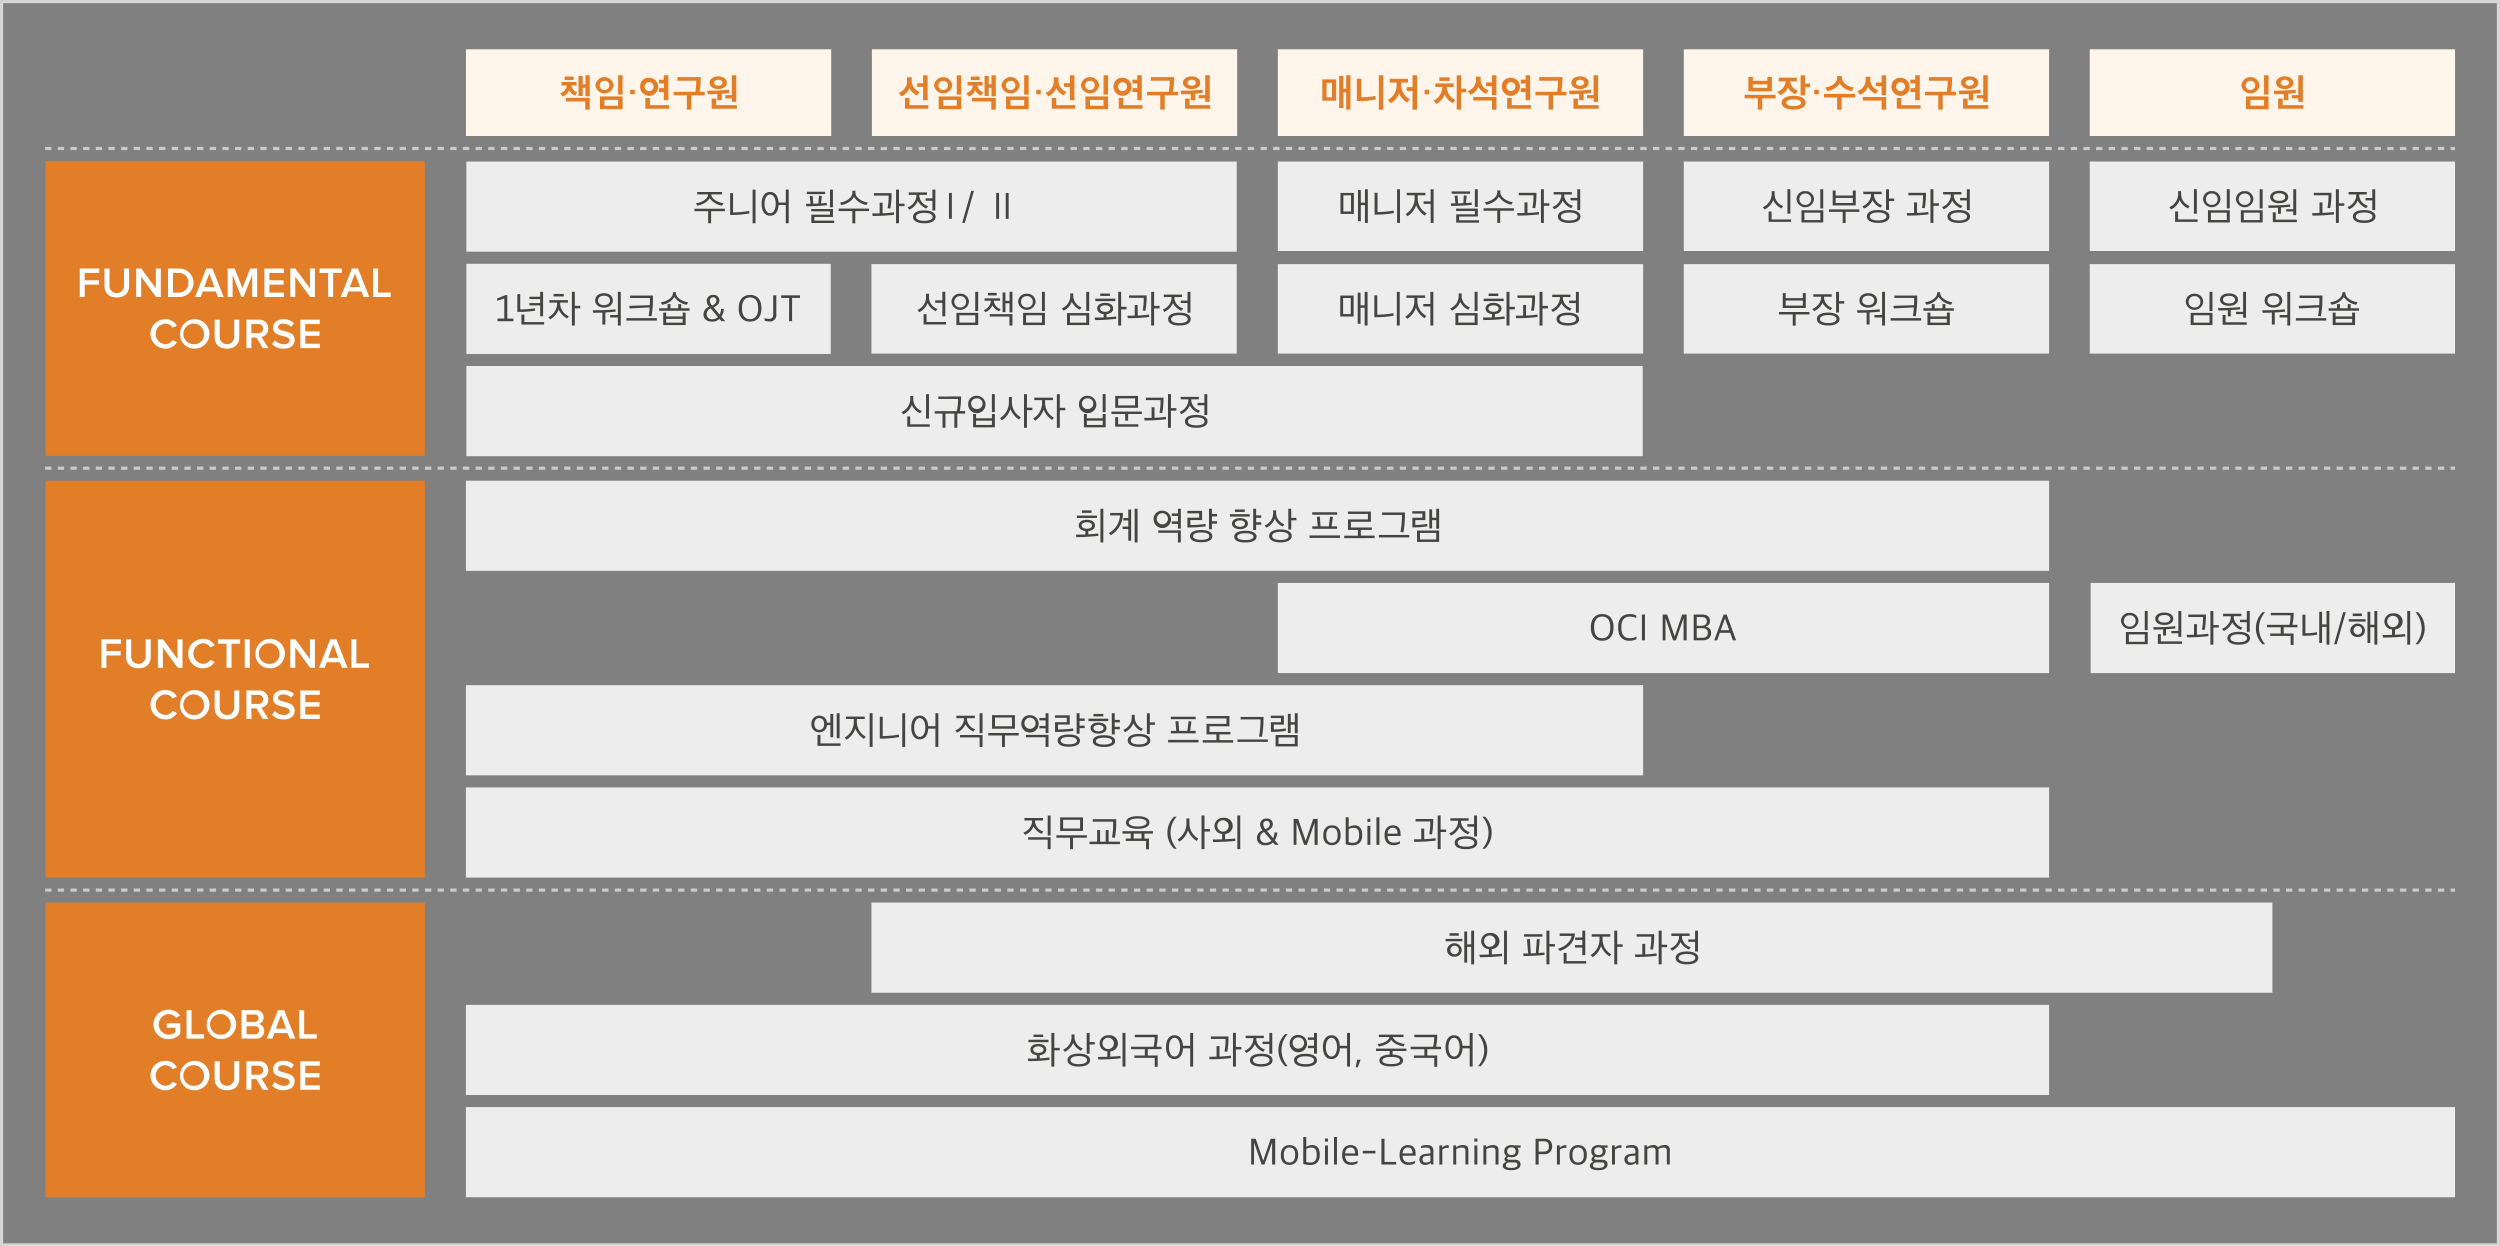 <svg xmlns="http://www.w3.org/2000/svg" width="789.876" height="393.832" viewBox="0 0 789.876 393.832">
  <rect x="0" y="0" width="789.876" height="393.832" fill="#808080" stroke="none"/>
  <g id="그룹_5738" data-name="그룹 5738" transform="translate(-22.5 -887.244)">
    <g id="그룹_5615" data-name="그룹 5615" transform="translate(23 887.744)">
      <line id="선_404" data-name="선 404" x2="761.414" transform="translate(13.758 46.418)" fill="none" stroke="#cbcbcb" stroke-width="1" stroke-dasharray="2 2"/>
      <line id="선_405" data-name="선 405" x2="761.414" transform="translate(13.758 147.42)" fill="none" stroke="#cbcbcb" stroke-width="1" stroke-dasharray="2 2"/>
      <line id="선_406" data-name="선 406" x2="761.414" transform="translate(13.758 280.724)" fill="none" stroke="#cbcbcb" stroke-width="1" stroke-dasharray="2 2"/>
      <rect id="사각형_508" data-name="사각형 508" width="788.876" height="392.832" transform="translate(0 0)" fill="none" stroke="#d6d6d6" stroke-width="1"/>
      <rect id="사각형_509" data-name="사각형 509" width="243.392" height="28.489" transform="translate(146.851 50.538)" fill="#ededed"/>
      <g id="그룹_5590" data-name="그룹 5590" transform="translate(218.908 59.403)">
        <path id="패스_3610" data-name="패스 3610" d="M262.851,328.788h.916v-8.183h-.916Zm3.033,0h.916v-8.183h-.916Zm-13.758,1.282h.836l2.862-10.129h-.836Zm-4.189-1.282h.916v-8.183h-.916Zm-4.219-.618c0-1.259-1.282-2.037-3.571-2.037s-3.559.778-3.559,2.037,1.282,2.027,3.559,2.027,3.571-.778,3.571-2.027m-8.493-6.958h2.427c0,.2,0,.457-.011.572a4.2,4.2,0,0,1-2.747,3.376l.5.743a5.35,5.35,0,0,0,2.712-2.77,5.282,5.282,0,0,0,2.69,2.393l.549-.745A3.7,3.7,0,0,1,238.6,321.8c-.012-.127-.012-.366-.012-.583h2.393v-.778h-5.758Zm4.922,5.7c1.66,0,2.633.459,2.633,1.259s-.972,1.248-2.633,1.248c-1.636,0-2.62-.458-2.62-1.248s.984-1.259,2.62-1.259m2.564-3.823v3.069h.928v-6.605h-.928v2.758h-2.14v.778Zm-18.477-2.414v.778h4.636a18.659,18.659,0,0,1-.333,3.983l.882.114a25.768,25.768,0,0,0,.377-4.876Zm6.3,6.054a35.158,35.158,0,0,1-3.571.31v-3.331h-.926v3.354c-.8.023-1.752.012-2.335.012l.137.812c.893,0,2.071-.034,3.147-.079,1.03-.058,2.6-.172,3.629-.31Zm3.342-1.946v-.789h-1.728v-4.441h-.928V330.2h.928v-5.415Zm-15.528,5.425v-3.869H222.7v-.778H213.09v.778h4.327v3.869Zm3.972-6.569c-1.877-.23-3.927-1.592-3.927-3.046v-.675h-.972v.675c0,1.454-1.877,2.8-3.915,3.068l.446.8c1.615-.322,3.434-1.363,3.95-2.6a6.028,6.028,0,0,0,3.971,2.564Zm-10.646,6.477v-.766h-6.283v-1.168h5.894v-2.506h-6.856v.754h5.929v1.042h-5.9v2.643Zm-2.358-6.375c-.412.069-1.053.125-1.808.171l.275-2.311-.916-.116-.183,2.462a2.618,2.618,0,0,1-.285.011c-.435.024-.882.046-1.351.058l-.172-2.507-.927.114.263,2.405c-.491.011-1,.011-1.476.011l.137.8c.949,0,2.152-.046,3.319-.1s2.427-.16,3.2-.273Zm1.958-4.189h-.928v5.6h.928Zm-2.462.687h-5.78v.755h5.78Zm-20.064,3.811c0,2.266.972,3.766,2.689,3.766,1.625,0,2.576-1.34,2.668-3.388h2.277V330.2h.928V319.552h-.928v4.087H194.1c-.115-2.016-1.053-3.344-2.668-3.344-1.717,0-2.689,1.511-2.689,3.754m4.452.012c0,1.74-.71,2.953-1.763,2.953s-1.763-1.213-1.763-2.953.71-2.965,1.763-2.965,1.763,1.213,1.763,2.965m-6.376-4.51H185.9V330.2h.916Zm-2,6.73a29.72,29.72,0,0,1-5.093.481v-6.1h-.928v6.913h.47a33.348,33.348,0,0,0,5.642-.491Zm-8.136-2.449c-1.625-.183-3.811-1.259-3.857-2.759h3.423v-.766H168.4v.766h3.445c-.046,1.489-2.106,2.6-3.846,2.782l.424.778c1.819-.3,3.467-1.4,3.9-2.393a5.749,5.749,0,0,0,3.916,2.37Zm-3.9,6.364v-3.812h4.36v-.778h-9.615v.778h4.327V330.2Z" transform="translate(-167.522 -319.552)" fill="#444443"/>
      </g>
      <rect id="사각형_510" data-name="사각형 510" width="119.818" height="93.099" transform="translate(13.9 50.37)" fill="#e37e28"/>
      <g id="그룹_5591" data-name="그룹 5591" transform="translate(24.695 84.349)">
        <path id="패스_3611" data-name="패스 3611" d="M121.523,347.058v-1.386h-3.959v-7.595H115.99v8.98Zm-9.651-3.123H108.64l1.616-4.282Zm2.894,3.123-3.527-8.98h-1.966l-3.528,8.98h1.791l.66-1.737h4.119l.66,1.737Zm-11.4,0v-7.595h2.72v-1.386H99.07v1.386h2.72v7.595Zm-5.762,0v-8.98H96.029v6.22l-4.595-6.22H89.822v8.98h1.573v-6.422l4.689,6.422Zm-9.806,0v-1.386H83.218v-2.506H87.7V341.78H83.218v-2.317H87.8v-1.386H81.645v8.98Zm-8.436,0v-8.98H77.138L74.7,344.243l-2.449-6.166H70.031v8.98H71.6v-6.934l2.762,6.934h.673l2.748-6.934v6.934Zm-13.5-3.123H62.624l1.616-4.282Zm2.9,3.123-3.528-8.98H63.257l-3.527,8.98h1.791l.658-1.737H66.3l.66,1.737ZM54.53,345.672H52.766v-6.209h1.778a2.9,2.9,0,0,1,3.072,3.1,2.953,2.953,0,0,1-3.085,3.111m.013,1.386a4.495,4.495,0,1,0-.013-8.98H51.192v8.98Zm-5.629,0v-8.98H47.34v6.22l-4.593-6.22H41.132v8.98h1.574v-6.422l4.688,6.422Zm-13.927.162c2.612,0,3.89-1.493,3.89-3.715v-5.427h-1.6v5.386a2.291,2.291,0,1,1-4.58,0v-5.386H31.1V343.5c0,2.222,1.291,3.715,3.892,3.715m-10.116-.162v-3.892h4.484V341.78H24.872v-2.317h4.578v-1.386H23.3v8.98Z" transform="translate(-23.298 -338.077)" fill="#fff"/>
        <path id="패스_3612" data-name="패스 3612" d="M93.382,359.1V357.71H88.8V355.2h4.484v-1.386H88.8V351.5h4.578v-1.386H87.229v8.98Zm-11.417.162c2.41,0,3.473-1.291,3.473-2.786,0-3.341-5.225-2.3-5.225-3.987,0-.66.592-1.118,1.51-1.118a3.661,3.661,0,0,1,2.612,1.037l.887-1.172a4.648,4.648,0,0,0-3.352-1.264c-1.981,0-3.272,1.143-3.272,2.638,0,3.3,5.225,2.129,5.225,4.014,0,.606-.5,1.239-1.791,1.239a3.854,3.854,0,0,1-2.841-1.252l-.889,1.225a4.907,4.907,0,0,0,3.663,1.426m-8.023-4.9H71.773V351.5h2.169a1.432,1.432,0,1,1,0,2.856m3.217,4.739-2.207-3.528a2.525,2.525,0,0,0,2.14-2.638,2.729,2.729,0,0,0-2.948-2.814H70.2v8.98h1.574v-3.353H73.35l1.979,3.353Zm-13.105.162c2.612,0,3.89-1.493,3.89-3.715v-5.427h-1.6V355.5a2.291,2.291,0,1,1-4.58,0v-5.386h-1.6v5.427c0,2.222,1.291,3.715,3.892,3.715m-10.242-1.4a3.258,3.258,0,1,1,2.976-3.245,2.983,2.983,0,0,1-2.976,3.245m0,1.4a4.645,4.645,0,1,0-4.592-4.644,4.461,4.461,0,0,0,4.592,4.644m-9.181,0a4.1,4.1,0,0,0,3.608-2.032l-1.344-.673a2.689,2.689,0,0,1-2.264,1.306,3.249,3.249,0,0,1,0-6.492,2.659,2.659,0,0,1,2.264,1.306l1.33-.7a4.023,4.023,0,0,0-3.594-2.005,4.646,4.646,0,1,0,0,9.29" transform="translate(-17.537 -333.956)" fill="#fff"/>
      </g>
      <rect id="사각형_511" data-name="사각형 511" width="119.818" height="93.099" transform="translate(13.9 284.676)" fill="#e37e28"/>
      <g id="그룹_5592" data-name="그룹 5592" transform="translate(47.077 318.508)">
        <path id="패스_3613" data-name="패스 3613" d="M92.151,521.095v-1.386H88.192v-7.595H86.618v8.98ZM82.5,517.972h-3.23l1.616-4.282Zm2.9,3.123-3.527-8.98H79.9l-3.528,8.98h1.791l.66-1.737h4.119l.66,1.737Zm-12.8-1.386h-2.6V517.2h2.6a1.24,1.24,0,0,1,1.36,1.254A1.206,1.206,0,0,1,72.59,519.709Zm-.067-3.892H69.99V513.5h2.533a1.137,1.137,0,0,1,1.252,1.159,1.123,1.123,0,0,1-1.252,1.158m.431,5.277a2.353,2.353,0,0,0,2.611-2.436,2.189,2.189,0,0,0-1.736-2.195A2.029,2.029,0,0,0,75.39,514.4a2.291,2.291,0,0,0-2.557-2.288H68.416v8.98ZM62.01,519.857a3.258,3.258,0,1,1,2.976-3.245,2.983,2.983,0,0,1-2.976,3.245m0,1.4a4.645,4.645,0,1,0-4.592-4.644,4.461,4.461,0,0,0,4.592,4.644m-5.443-.162v-1.386H52.608v-7.595H51.034v8.98Zm-11.209.175a4.847,4.847,0,0,0,3.688-1.641v-3.353H44.792v1.386h2.695v1.388a3.23,3.23,0,0,1-2.129.808,3.249,3.249,0,0,1,0-6.492,2.9,2.9,0,0,1,2.33,1.2l1.278-.742a4.2,4.2,0,0,0-3.608-1.857,4.652,4.652,0,1,0,0,9.3" transform="translate(-39.667 -511.966)" fill="#fff"/>
        <path id="패스_3614" data-name="패스 3614" d="M93.382,533.095v-1.386H88.8V529.2h4.484v-1.386H88.8V525.5h4.578v-1.386H87.229v8.98Zm-11.417.162c2.41,0,3.473-1.291,3.473-2.786,0-3.341-5.225-2.3-5.225-3.987,0-.66.592-1.118,1.51-1.118a3.661,3.661,0,0,1,2.612,1.037l.887-1.172a4.648,4.648,0,0,0-3.352-1.265c-1.981,0-3.272,1.143-3.272,2.638,0,3.3,5.225,2.129,5.225,4.014,0,.606-.5,1.239-1.791,1.239a3.854,3.854,0,0,1-2.841-1.252L78.3,531.83a4.907,4.907,0,0,0,3.663,1.426m-8.023-4.9H71.773V525.5h2.169a1.432,1.432,0,1,1,0,2.856m3.217,4.739-2.207-3.528a2.525,2.525,0,0,0,2.14-2.638,2.729,2.729,0,0,0-2.948-2.814H70.2v8.98h1.574v-3.353H73.35l1.979,3.353Zm-13.105.162c2.612,0,3.89-1.493,3.89-3.715v-5.427h-1.6V529.5a2.291,2.291,0,1,1-4.58,0v-5.386h-1.6v5.427c0,2.222,1.291,3.715,3.892,3.715m-10.242-1.4a3.258,3.258,0,1,1,2.976-3.245,2.983,2.983,0,0,1-2.976,3.245m0,1.4a4.645,4.645,0,1,0-4.592-4.644,4.461,4.461,0,0,0,4.592,4.644m-9.181,0a4.1,4.1,0,0,0,3.608-2.032l-1.344-.673a2.689,2.689,0,0,1-2.264,1.306,3.25,3.25,0,0,1,0-6.492,2.659,2.659,0,0,1,2.264,1.306l1.33-.7a4.023,4.023,0,0,0-3.594-2.005,4.646,4.646,0,1,0,0,9.29" transform="translate(-39.919 -507.807)" fill="#fff"/>
      </g>
      <rect id="사각형_512" data-name="사각형 512" width="119.818" height="125.401" transform="translate(13.9 151.372)" fill="#e37e28"/>
      <g id="그룹_5593" data-name="그룹 5593" transform="translate(31.554 201.354)">
        <path id="패스_3615" data-name="패스 3615" d="M112.9,434.095v-1.386h-3.959v-7.595h-1.574v8.981Zm-9.651-3.123h-3.232l1.616-4.282Zm2.894,3.123-3.527-8.981H100.65l-3.528,8.981h1.791l.66-1.737h4.121l.659,1.737Zm-10.308,0v-8.981H94.261v6.22l-4.595-6.22H88.054v8.981h1.573v-6.422l4.689,6.422Zm-14.188-1.237a3.258,3.258,0,1,1,2.977-3.245,2.984,2.984,0,0,1-2.977,3.245m0,1.4a4.645,4.645,0,1,0-4.591-4.644,4.461,4.461,0,0,0,4.591,4.644m-6.406-9.142H73.666v8.981h1.574Zm-5.754,8.981V426.5h2.72v-1.386H65.192V426.5h2.72v7.595Zm-8.952.162a4.1,4.1,0,0,0,3.609-2.032l-1.345-.673a2.685,2.685,0,0,1-2.264,1.306,3.25,3.25,0,0,1,0-6.492,2.655,2.655,0,0,1,2.264,1.306l1.332-.7a4.025,4.025,0,0,0-3.6-2.005,4.646,4.646,0,1,0,0,9.29m-6.527-.162v-8.981H52.433v6.22l-4.593-6.22H46.225v8.981H47.8v-6.422l4.688,6.422Zm-13.927.162c2.612,0,3.89-1.493,3.89-3.715v-5.427h-1.6V430.5a2.291,2.291,0,1,1-4.58,0v-5.386h-1.6v5.427c0,2.222,1.291,3.715,3.892,3.715m-10.116-.162V430.2h4.484v-1.386H29.965V426.5h4.578v-1.386H28.391v8.981Z" transform="translate(-28.391 -424.966)" fill="#fff"/>
        <path id="패스_3616" data-name="패스 3616" d="M93.382,446.095v-1.386H88.8V442.2h4.484v-1.386H88.8V438.5h4.578v-1.386H87.229v8.981Zm-11.417.162c2.41,0,3.473-1.291,3.473-2.786,0-3.341-5.225-2.3-5.225-3.987,0-.66.592-1.118,1.51-1.118a3.661,3.661,0,0,1,2.612,1.037l.887-1.172a4.648,4.648,0,0,0-3.352-1.264c-1.981,0-3.272,1.143-3.272,2.638,0,3.3,5.225,2.129,5.225,4.014,0,.606-.5,1.239-1.791,1.239a3.854,3.854,0,0,1-2.841-1.252L78.3,444.83a4.907,4.907,0,0,0,3.663,1.426m-8.023-4.9H71.773V438.5h2.169a1.432,1.432,0,1,1,0,2.856m3.217,4.739-2.207-3.528a2.525,2.525,0,0,0,2.14-2.638,2.729,2.729,0,0,0-2.948-2.815H70.2v8.981h1.574v-3.353H73.35l1.979,3.353Zm-13.105.162c2.612,0,3.89-1.493,3.89-3.715v-5.427h-1.6V442.5a2.291,2.291,0,1,1-4.58,0v-5.386h-1.6v5.427c0,2.222,1.291,3.715,3.892,3.715m-10.242-1.4a3.258,3.258,0,1,1,2.976-3.245,2.983,2.983,0,0,1-2.976,3.245m0,1.4a4.645,4.645,0,1,0-4.592-4.644,4.461,4.461,0,0,0,4.592,4.644m-9.181,0a4.1,4.1,0,0,0,3.608-2.032l-1.344-.673a2.689,2.689,0,0,1-2.264,1.306,3.249,3.249,0,0,1,0-6.492,2.659,2.659,0,0,1,2.264,1.306l1.33-.7a4.023,4.023,0,0,0-3.594-2.005,4.646,4.646,0,1,0,0,9.29" transform="translate(-24.395 -420.807)" fill="#fff"/>
      </g>
      <rect id="사각형_513" data-name="사각형 513" width="442.635" height="28.489" transform="translate(274.831 284.676)" fill="#ededed"/>
      <g id="그룹_5594" data-name="그룹 5594" transform="translate(456.23 293.54)">
        <path id="패스_3617" data-name="패스 3617" d="M423.595,502.045c0-1.259-1.282-2.037-3.571-2.037s-3.559.778-3.559,2.037,1.282,2.025,3.559,2.025,3.571-.778,3.571-2.025m-8.493-6.959h2.427c0,.206,0,.458-.011.572a4.2,4.2,0,0,1-2.747,3.376l.5.745a5.36,5.36,0,0,0,2.712-2.77,5.279,5.279,0,0,0,2.691,2.392l.549-.743a3.7,3.7,0,0,1-2.747-2.988c-.012-.125-.012-.366-.012-.583h2.393v-.778H415.1Zm4.922,5.7c1.66,0,2.633.458,2.633,1.259s-.972,1.247-2.633,1.247c-1.636,0-2.62-.458-2.62-1.247s.984-1.259,2.62-1.259m2.564-3.823v3.068h.928v-6.605h-.928v2.759h-2.14v.778Zm-18.477-2.416v.778h4.636a18.652,18.652,0,0,1-.333,3.983l.882.114a25.776,25.776,0,0,0,.377-4.876Zm6.3,6.056a35.619,35.619,0,0,1-3.571.308v-3.33h-.926v3.353c-.8.023-1.752.012-2.335.012l.137.812c.893,0,2.071-.034,3.147-.079,1.03-.058,2.6-.172,3.629-.31Zm3.342-1.946v-.79h-1.728v-4.441h-.928V504.07h.928v-5.413Zm-17.627,2.221a5.327,5.327,0,0,1-2.77-4.487v-1.065h2.462v-.778H389.93v.778h2.46v1.088a5.754,5.754,0,0,1-2.8,4.716l.618.7a6.821,6.821,0,0,0,2.666-3.5,6.923,6.923,0,0,0,2.69,3.251Zm3.594-2.358v-.778h-1.728v-4.316h-.928V504.07h.928v-5.551Zm-11.532,5.288v-.778h-6.2v-2.564h-.928v3.342Zm-8.391-9.5v.778h3.789c-.287,1.842-2.106,3.457-4.293,4.04l.562.733c2.918-1.007,4.589-2.918,4.772-5.551Zm4.83,4.452h2.335v2.393h.928v-7.727h-.928v2.164H384.7v.778h2.254V498h-2.335Zm-10.285-4.212h-5.792v.778h5.792Zm2.221-1.122h-.926V504.07h.926v-5.619h1.74v-.778h-1.74Zm-1.59,6.891c-.47.069-1.111.127-1.854.172l.4-4.339-.926-.079-.31,4.475c-.137,0-.263.012-.4.012-.389.023-.79.046-1.2.057l-.285-4.533-.939.081.377,4.475c-.537.012-1.076.012-1.58.012l.137.812c.961-.011,2.21-.057,3.411-.114,1.259-.069,2.462-.171,3.24-.275ZM357.89,494.17a2.64,2.64,0,0,0-2.884,2.575,2.527,2.527,0,0,0,2.427,2.507v1.717c-1.111.034-2.175.046-2.988.046l.15.812c.7,0,2.277-.034,3.468-.092,1.294-.069,2.724-.183,3.56-.275l-.081-.755c-.7.091-1.979.183-3.182.229v-1.682a2.536,2.536,0,0,0,2.427-2.518,2.635,2.635,0,0,0-2.9-2.564m0,.778a1.8,1.8,0,1,1-1.981,1.8,1.784,1.784,0,0,1,1.981-1.8m5.265-1.523h-.916V504.07h.916ZM352.769,504.07V493.425h-.916v4.35h-1.282v-4.1h-.9v9.856h.9v-4.98h1.282v5.517Zm-3.9-4.543a2.332,2.332,0,0,0-4.647,0,2.153,2.153,0,0,0,2.324,2.117,2.108,2.108,0,0,0,2.323-2.117m-.893,0a1.332,1.332,0,0,1-1.43,1.351,1.353,1.353,0,1,1,1.43-1.351m1.088-3.515h-5.3v.766h5.3Zm-1.145-1.773h-2.907v.8h2.907Z" transform="translate(-343.76 -493.425)" fill="#444443"/>
      </g>
      <rect id="사각형_514" data-name="사각형 514" width="500.2" height="28.489" transform="translate(146.71 316.982)" fill="#ededed"/>
      <g id="그룹_5595" data-name="그룹 5595" transform="translate(324.22 325.847)">
        <path id="패스_3618" data-name="패스 3618" d="M388.811,527.934a7.014,7.014,0,0,0,2.1-4.968v-.194a7.037,7.037,0,0,0-2.1-4.968h-.835a7.829,7.829,0,0,1,1.957,4.955v.3a7.462,7.462,0,0,1-1.957,4.876Zm-11.085-6.021c0,2.266.974,3.766,2.69,3.766,1.625,0,2.575-1.34,2.666-3.388h2.278v5.769h.926V517.416h-.926V521.5h-2.278c-.114-2.014-1.053-3.342-2.666-3.342-1.717,0-2.69,1.511-2.69,3.754m4.453.012c0,1.74-.71,2.953-1.763,2.953s-1.763-1.213-1.763-2.953.71-2.965,1.763-2.965,1.763,1.213,1.763,2.965m-14.446,2.61v.766h6.433v2.828h.927v-3.594h-3.124v-1.981h4.35v-.778h-1.592A16.1,16.1,0,0,0,375.1,518h-7.223v.768h6.272a13.2,13.2,0,0,1-.343,3.01H366.7v.778h4.337v1.981Zm-3.431,1.6c0-1.134-1.236-1.8-3.3-1.877v-1.122h4.362v-.768h-9.615v.768h4.327v1.122c-2.037.092-3.251.755-3.251,1.877,0,1.213,1.407,1.877,3.731,1.877s3.742-.664,3.742-1.877m.561-5.219c-1.477-.137-3.446-.928-3.766-2.187h3.354v-.755h-7.8v.755h3.388c-.308,1.259-2.129,2.05-3.788,2.2l.412.778c1.877-.275,3.468-1.155,3.892-2.14.527.972,2.117,1.842,3.892,2.129Zm-4.3,4.1c1.671,0,2.793.354,2.793,1.122s-1.111,1.122-2.793,1.122-2.782-.343-2.782-1.122,1.111-1.122,2.782-1.122m-11.217,3.262h.664l.893-2.381h-1.1Zm-10.359-6.364c0,2.266.974,3.766,2.691,3.766,1.625,0,2.575-1.34,2.666-3.388h2.278v5.769h.927V517.416h-.927V521.5H344.34c-.115-2.014-1.053-3.342-2.666-3.342-1.717,0-2.691,1.511-2.691,3.754m4.453.012c0,1.74-.71,2.953-1.763,2.953s-1.763-1.213-1.763-2.953.71-2.965,1.763-2.965,1.763,1.213,1.763,2.965m-6.329,4.131c0-1.259-1.3-2.037-3.628-2.037s-3.617.778-3.617,2.037c0,1.236,1.3,2.027,3.617,2.027s3.628-.791,3.628-2.027m-2.872-3.8h1.934V524h.928v-6.581h-.928v1.407h-1.934v.79h1.934v1.854h-1.934Zm1.923,3.8c0,.778-.984,1.236-2.678,1.236-1.66,0-2.656-.458-2.656-1.236s1-1.247,2.656-1.247c1.694,0,2.678.458,2.678,1.247m-4.934-8a2.58,2.58,0,0,0-2.735,2.564,2.742,2.742,0,1,0,2.735-2.564m0,.789a1.769,1.769,0,1,1,0,3.537,1.769,1.769,0,1,1,0-3.537m-3.362,9.088a7.77,7.77,0,0,1-1.957-4.956v-.3a7.407,7.407,0,0,1,1.957-4.876h-.835a7.021,7.021,0,0,0-2.106,4.968v.194a7.043,7.043,0,0,0,2.106,4.968Zm-4.8-1.9c0-1.259-1.282-2.037-3.571-2.037s-3.56.778-3.56,2.037,1.282,2.027,3.56,2.027,3.571-.778,3.571-2.027m-8.493-6.959h2.427c0,.206,0,.458-.012.572a4.2,4.2,0,0,1-2.747,3.377l.5.743a5.358,5.358,0,0,0,2.713-2.77,5.284,5.284,0,0,0,2.689,2.393l.549-.745a3.7,3.7,0,0,1-2.747-2.987c-.011-.127-.011-.366-.011-.584h2.392V518.3h-5.757Zm4.922,5.7c1.659,0,2.633.458,2.633,1.259s-.974,1.248-2.633,1.248c-1.637,0-2.622-.458-2.622-1.248s.984-1.259,2.622-1.259m2.564-3.823v3.068h.926v-6.6h-.926v2.758H319.91v.778Zm-18.477-2.415v.778h4.635a18.665,18.665,0,0,1-.331,3.983l.881.114a25.653,25.653,0,0,0,.378-4.876Zm6.3,6.054a35.569,35.569,0,0,1-3.571.31V521.57h-.928v3.354c-.8.023-1.751.011-2.335.011l.137.813c.893,0,2.072-.035,3.148-.081,1.03-.057,2.6-.171,3.628-.308Zm3.342-1.946v-.789h-1.729v-4.441h-.927v10.645h.927v-5.415Zm-23.808-.733c0,2.266.972,3.766,2.689,3.766,1.625,0,2.576-1.34,2.668-3.388h2.277v5.769h.928V517.416h-.928V521.5h-2.277c-.115-2.014-1.053-3.342-2.668-3.342-1.717,0-2.689,1.511-2.689,3.754m4.452.012c0,1.74-.71,2.953-1.763,2.953s-1.763-1.213-1.763-2.953.71-2.965,1.763-2.965,1.763,1.213,1.763,2.965m-14.445,2.61v.766h6.433v2.828h.926v-3.594h-3.124v-1.981H288v-.778H286.4a16.107,16.107,0,0,0,.378-3.777h-7.223v.768h6.273a13.2,13.2,0,0,1-.343,3.01H278.38v.778h4.337v1.981Zm-8.093-6.376a2.641,2.641,0,0,0-2.884,2.576,2.525,2.525,0,0,0,2.427,2.506v1.717c-1.11.035-2.175.046-2.987.046l.148.813c.7,0,2.278-.035,3.469-.092,1.293-.068,2.724-.183,3.559-.275l-.079-.755c-.7.092-1.981.183-3.182.229v-1.683a2.536,2.536,0,0,0,2.427-2.518,2.637,2.637,0,0,0-2.9-2.564m0,.778a1.8,1.8,0,1,1-1.979,1.8,1.784,1.784,0,0,1,1.979-1.8m5.265-1.522h-.916v10.645h.916Zm-13.479,4.91a3.876,3.876,0,0,1-2.61-3.411v-1h-.939v1.03a4.225,4.225,0,0,1-2.668,3.742l.516.722a5.2,5.2,0,0,0,2.655-2.839,5.1,5.1,0,0,0,2.5,2.483Zm2.312,3.686c0-1.27-1.34-2.048-3.583-2.048-2.221,0-3.548.778-3.548,2.048s1.328,2.037,3.548,2.037c2.243,0,3.583-.778,3.583-2.037m-3.583-1.282c1.625,0,2.633.47,2.633,1.282s-1.007,1.271-2.633,1.271c-1.6,0-2.6-.458-2.6-1.271s1-1.282,2.6-1.282m5.059-3.651V520.3h-1.625v-2.884h-.926v6.558h.926v-2.9Zm-14.353,4.109c-.7.1-1.831.206-3.022.275v-1.007c1.259-.125,2.072-.778,2.072-1.763,0-1.11-1.007-1.8-2.518-1.8s-2.518.7-2.518,1.8c0,.962.8,1.625,2.037,1.763v1.053c-1.03.035-2.118.035-2.862.012l.16.812c.893,0,2.015-.011,3.193-.079,1.282-.081,2.69-.218,3.525-.321Zm3.274-2.254v-.79h-1.7v-4.727h-.928v10.645h.928v-5.128Zm-5.116-.241c0,.607-.653,1.03-1.625,1.03s-1.625-.423-1.625-1.03.664-1.03,1.625-1.03,1.625.412,1.625,1.03m1.58-3.113h-6.33v.768h6.33Zm-1.694-1.636h-3.057v.778h3.057Z" transform="translate(-245.728 -517.416)" fill="#444443"/>
      </g>
      <rect id="사각형_515" data-name="사각형 515" width="628.462" height="28.489" transform="translate(146.71 349.287)" fill="#ededed"/>
      <g id="그룹_5596" data-name="그룹 5596" transform="translate(394.821 358.714)">
        <path id="패스_3619" data-name="패스 3619" d="M422.372,550.533h.928v-4.9a3.588,3.588,0,0,1,1.534-.446c.8,0,1.087.308,1.087,1.041v4.3h.928v-4.5a2.266,2.266,0,0,0-.035-.4,3.921,3.921,0,0,1,1.557-.446c.813,0,1.111.308,1.111,1.041v4.3h.916v-4.5a1.456,1.456,0,0,0-1.66-1.648,3.761,3.761,0,0,0-2.048.675h-.046a1.557,1.557,0,0,0-1.454-.675,3.56,3.56,0,0,0-1.877.64h-.057V544.5h-.882Zm-4.416.114a2.027,2.027,0,0,0,1.613-.629h.058l.1.514h.755V546.16c0-1.224-.743-1.773-2.071-1.773a4.645,4.645,0,0,0-1.808.331v.664a5.437,5.437,0,0,1,1.442-.194c1.087,0,1.5.25,1.5,1.19v.629l-1.636.2c-1.157.137-1.831.7-1.831,1.751a1.651,1.651,0,0,0,1.877,1.694m.24-.733c-.7,0-1.145-.331-1.145-.984,0-.7.366-1,1.1-1.076l1.4-.148v1.773a2.065,2.065,0,0,1-1.351.435m-6.05.618h.939v-4.739a2.81,2.81,0,0,1,1.615-.526,3.316,3.316,0,0,1,.435.035v-.836a1.463,1.463,0,0,0-.366-.034,2.334,2.334,0,0,0-1.671.743h-.069V544.5h-.882Zm-4.293,1.8c2.05,0,2.884-.824,2.884-1.854,0-1.122-.812-1.454-1.911-1.454h-1.671c-.4,0-.6-.115-.6-.446a.674.674,0,0,1,.275-.481,3.387,3.387,0,0,0,1.041.16c1.259,0,2.266-.641,2.266-1.935v-.011a1.475,1.475,0,0,0-.446-1.111h1.087v-.71h-2.048a3.376,3.376,0,0,0-.847-.1c-1.328,0-2.279.7-2.279,1.946v.034a1.686,1.686,0,0,0,.755,1.5c-.458.343-.687.629-.687,1.007a.785.785,0,0,0,.618.755v.057c-.629.206-1.145.584-1.145,1.225,0,.881.859,1.419,2.7,1.419m-.023-.733c-1.2,0-1.7-.264-1.7-.8,0-.516.354-.778.812-.939h1.74c.79,0,1.088.183,1.088.743,0,.63-.516,1-1.935,1m.046-4.064c-.8,0-1.339-.389-1.339-1.19v-.057c0-.755.5-1.19,1.339-1.19.813,0,1.328.377,1.328,1.2v.058c0,.789-.491,1.178-1.328,1.178m-6.442,3.113c1.637,0,2.747-1.145,2.747-3.068v-.171c0-1.912-1.03-3.022-2.735-3.022-1.625,0-2.736,1.145-2.736,3.055v.183c0,1.923,1.019,3.022,2.724,3.022m.023-.766c-1.007,0-1.8-.549-1.8-2.233v-.3c0-1.419.675-2.2,1.773-2.2.984,0,1.8.549,1.8,2.233v.3c0,1.43-.676,2.2-1.775,2.2m-6.709.652h.939v-4.739a2.806,2.806,0,0,1,1.613-.526,3.281,3.281,0,0,1,.435.035v-.836a1.456,1.456,0,0,0-.366-.034,2.339,2.339,0,0,0-1.671.743h-.069V544.5h-.881Zm-6.748,0h.972v-3.274h1.66a2.345,2.345,0,0,0,2.61-2.483c0-1.534-.893-2.4-2.724-2.4H388Zm.972-4.075v-3.274h1.442c1.328,0,1.8.493,1.8,1.66,0,1.087-.5,1.613-1.775,1.613Zm-8.618,5.873c2.049,0,2.884-.824,2.884-1.854,0-1.122-.813-1.454-1.911-1.454h-1.672c-.4,0-.6-.115-.6-.446a.675.675,0,0,1,.276-.481,3.373,3.373,0,0,0,1.041.16c1.259,0,2.266-.641,2.266-1.935v-.011a1.475,1.475,0,0,0-.446-1.111h1.087v-.71h-2.048a3.386,3.386,0,0,0-.848-.1c-1.328,0-2.277.7-2.277,1.946v.034a1.687,1.687,0,0,0,.755,1.5c-.458.343-.687.629-.687,1.007a.785.785,0,0,0,.618.755v.057c-.629.206-1.145.584-1.145,1.225,0,.881.859,1.419,2.7,1.419m-.023-.733c-1.2,0-1.7-.264-1.7-.8,0-.516.354-.778.812-.939h1.74c.79,0,1.088.183,1.088.743,0,.63-.516,1-1.935,1m.046-4.064c-.8,0-1.339-.389-1.339-1.19v-.057c0-.755.5-1.19,1.339-1.19.813,0,1.328.377,1.328,1.2v.058c0,.789-.493,1.178-1.328,1.178m-8.862,3h.928v-4.9a4.271,4.271,0,0,1,1.694-.446c.961,0,1.224.308,1.224,1.041v4.3h.928v-4.5c0-1.167-.572-1.648-1.752-1.648a3.975,3.975,0,0,0-2.083.64H372.4V544.5h-.882Zm-2.837,0h.928v-6.021h-.928Zm-.011-7.245h.951v-.974h-.951ZM362,550.533h.926v-4.9a4.277,4.277,0,0,1,1.694-.446c.961,0,1.225.308,1.225,1.041v4.3h.926v-4.5c0-1.167-.572-1.648-1.751-1.648a3.971,3.971,0,0,0-2.083.64h-.058V544.5H362Zm-4.4,0h.939v-4.739a2.806,2.806,0,0,1,1.613-.526,3.28,3.28,0,0,1,.435.035v-.836a1.455,1.455,0,0,0-.366-.034,2.339,2.339,0,0,0-1.671.743h-.069V544.5h-.881Zm-4.417.114a2.032,2.032,0,0,0,1.615-.629h.057l.1.514h.755V546.16c0-1.224-.745-1.773-2.072-1.773a4.65,4.65,0,0,0-1.809.331v.664a5.454,5.454,0,0,1,1.442-.194c1.088,0,1.5.25,1.5,1.19v.629l-1.637.2c-1.155.137-1.831.7-1.831,1.751a1.652,1.652,0,0,0,1.877,1.694m.241-.733c-.7,0-1.145-.331-1.145-.984,0-.7.366-1,1.1-1.076l1.4-.148v1.773a2.07,2.07,0,0,1-1.351.435m-5.525.733a3.61,3.61,0,0,0,2.025-.56v-.7a3.952,3.952,0,0,1-1.888.458c-1.282,0-2-.583-2.049-2.094h4.11v-.526c0-1.877-.778-2.839-2.427-2.839-1.4,0-2.633.939-2.633,3.045v.171c0,1.889.961,3.045,2.862,3.045m-.264-5.5c.984,0,1.488.549,1.488,1.865h-3.136c.092-1.43.893-1.865,1.648-1.865m-8.341,5.391h4.659v-.812h-3.686v-7.348H339.3Zm-5.9-3.525h4.017v-.813H333.4Zm-3.656,3.64a3.611,3.611,0,0,0,2.027-.56v-.7a3.957,3.957,0,0,1-1.889.458c-1.282,0-2-.583-2.048-2.094h4.108v-.526c0-1.877-.778-2.839-2.427-2.839-1.4,0-2.633.939-2.633,3.045v.171c0,1.889.961,3.045,2.862,3.045m-.263-5.5c.984,0,1.488.549,1.488,1.865h-3.136c.092-1.43.893-1.865,1.648-1.865m-5.163,5.391h.939v-8.71h-.939Zm-2.849,0h.927v-6.021h-.927Zm-.011-7.245h.951v-.974h-.951Zm-4.653,7.382c1.946,0,3.011-1.145,3.011-3.159v-.16c0-2.266-1.19-2.964-2.347-2.964a3.343,3.343,0,0,0-1.865.514h-.058v-3.078h-.939v8.515a7.109,7.109,0,0,0,2.2.333m.058-.778a3.438,3.438,0,0,1-1.317-.217v-4.11a3.718,3.718,0,0,1,1.488-.389c1.225,0,1.809.549,1.809,2.233v.24c0,1.729-.9,2.244-1.979,2.244m-6.62.755c1.637,0,2.747-1.145,2.747-3.068v-.171c0-1.912-1.03-3.022-2.735-3.022-1.625,0-2.736,1.145-2.736,3.055v.183c0,1.923,1.019,3.022,2.724,3.022m.023-.766c-1.007,0-1.8-.549-1.8-2.233v-.3c0-1.419.675-2.2,1.773-2.2.984,0,1.8.549,1.8,2.233v.3c0,1.43-.676,2.2-1.775,2.2m-12.114.652h.893v-6.9h.035l2.369,6.9h.9l2.381-6.9h.034v6.9h.972v-8.16h-1.419l-2.346,6.9h-.034l-2.359-6.9h-1.43Z" transform="translate(-298.157 -541.823)" fill="#444443"/>
      </g>
      <rect id="사각형_516" data-name="사각형 516" width="500.2" height="28.487" transform="translate(146.71 151.372)" fill="#ededed"/>
      <g id="그룹_5597" data-name="그룹 5597" transform="translate(339.421 160.236)">
        <path id="패스_3620" data-name="패스 3620" d="M371.792,401.323H364.81v3.594h6.982Zm-3.788-2.1a19.879,19.879,0,0,1-3.743.32v-1.511h3.171V395.21H363.3v.766h3.2v1.3h-3.17v3.045h.687a25.157,25.157,0,0,0,4.075-.331Zm3.788,1.534v-6.329h-.916v2.839h-1.3v-2.645h-.893v6.033h.893v-2.622h1.3v2.724Zm-.926,3.388h-5.128v-2.06h5.128Zm-8.505-1.43h-9.615v.778h9.615Zm-8.607-7.1v.766h6.285a29.73,29.73,0,0,1-.458,5.4l.926.127a33.456,33.456,0,0,0,.481-6.3Zm-2.342,8.092v-.778H347.05v-1.809h3.469v-.778h-6.605v-1.786h6.307v-3.251h-7.246v.778h6.318V397.8h-6.306v3.33h3.136v1.809H341.8v.778Zm-11.866-2.93v-.778h-1.74l.423-2.941-.916-.149-.377,3.091h-2.61l-.218-3.1-.961.125.3,2.976H331.7v.778Zm.916,2.083h-9.615v.789h9.615Zm-.9-7.313h-7.863v.778h7.863ZM322.9,399.342a3.876,3.876,0,0,1-2.61-3.411v-1h-.939v1.03a4.225,4.225,0,0,1-2.668,3.742l.516.722a5.2,5.2,0,0,0,2.656-2.839,5.1,5.1,0,0,0,2.5,2.483Zm2.312,3.686c0-1.27-1.34-2.048-3.583-2.048-2.221,0-3.548.778-3.548,2.048s1.328,2.037,3.548,2.037c2.243,0,3.583-.778,3.583-2.037m-3.583-1.282c1.625,0,2.633.47,2.633,1.282s-1.007,1.271-2.633,1.271c-1.6,0-2.6-.458-2.6-1.271s1-1.282,2.6-1.282m5.059-3.651v-.778h-1.625v-2.884h-.926v6.558h.926v-2.9Zm-12.585,5.161c0-1.145-1.225-1.865-3.537-1.865s-3.513.71-3.513,1.865,1.213,1.844,3.513,1.844,3.537-.71,3.537-1.844m-2.724-4.121c0-1.087-1.088-1.751-2.518-1.751s-2.518.664-2.518,1.751c0,1.065,1.087,1.752,2.518,1.752s2.518-.687,2.518-1.752m-.813,3.045c1.615,0,2.576.389,2.576,1.076s-.961,1.065-2.576,1.065-2.552-.389-2.552-1.065.949-1.076,2.552-1.076m5.036-3.468h-1.625V397.3H315.6v-.778h-1.625v-2.094h-.926v6.718h.926v-1.659H315.6Zm-5.139.423c0,.618-.755,1.019-1.6,1.019-.824,0-1.615-.4-1.615-1.019,0-.641.778-1.018,1.615-1.018s1.6.377,1.6,1.018m1.488-2.976h-6.272v.766h6.272Zm-1.569-1.5h-3.113v.778h3.113ZM300.129,403.1c0-1.19-1.213-1.946-3.525-1.946s-3.513.733-3.513,1.946c0,1.19,1.2,1.923,3.513,1.923s3.525-.743,3.525-1.923m-2.186-3.869a28.677,28.677,0,0,1-4.624.333h-.137v-1.546H296.9v-2.907h-4.67v.768h3.744v1.384h-3.721v3.08h1.007a34.6,34.6,0,0,0,4.807-.355Zm-1.34,2.69c1.615,0,2.576.423,2.576,1.178s-.961,1.157-2.576,1.157-2.564-.435-2.564-1.157c0-.743.951-1.178,2.564-1.178m5.026-3.548H300v-1.523h1.625v-.766H300v-1.648h-.928v6.479H300v-1.763h1.625ZM287.323,396.7h1.935v1.74h-1.935l-.011.766h1.946v1.5h.926v-6.272h-.926v1.488h-1.946Zm-4.269,4.566v.768h6.2v3.055h.926v-3.823Zm1.282-6.215a2.58,2.58,0,0,0-2.736,2.564,2.742,2.742,0,1,0,2.736-2.564m0,.789a1.769,1.769,0,1,1,0,3.538,1.769,1.769,0,1,1,0-3.538m-16.482-.079v.778h3.1a6.692,6.692,0,0,1-3.5,5.563l.607.7a7.914,7.914,0,0,0,3.823-7.039Zm8.653-1.328h-.916v10.645h.916Zm-2.027,10.106v-9.854h-.9v2.666h-1.569v.778h1.569v1.946h-1.808v.767h1.808v3.7Zm-11.431-4.818c0-1.111-1.019-1.8-2.564-1.8s-2.564.7-2.564,1.8c0,.961.824,1.636,2.094,1.763v1.087c-1.122.046-2.2.035-3,.035l.15.812c.9-.011,2.094-.046,3.284-.114,1.294-.079,2.874-.206,3.709-.32l-.08-.743c-.687.1-1.946.206-3.136.275v-1.03c1.282-.127,2.106-.778,2.106-1.763m2.643-5.288h-.916v10.645h.916Zm-3.548,5.288c0,.606-.664,1.03-1.659,1.03s-1.66-.424-1.66-1.03.676-1.03,1.66-1.03,1.659.412,1.659,1.03m1.534-3.126h-6.33v.766h6.33Zm-1.694-1.636h-3.055v.778h3.055Z" transform="translate(-257.016 -394.432)" fill="#444443"/>
      </g>
      <rect id="사각형_517" data-name="사각형 517" width="243.674" height="28.487" transform="translate(403.235 183.677)" fill="#ededed"/>
      <g id="그룹_5598" data-name="그룹 5598" transform="translate(502.124 193.514)">
        <path id="패스_3621" data-name="패스 3621" d="M416.824,427.443h.927l.847-2.381h3.274l.859,2.381h1.007l-2.976-8.162h-.939Zm3.388-6.88h.023l1.328,3.686h-2.69Zm-9.872,6.88h2.735c1.831,0,2.759-.951,2.759-2.3a1.833,1.833,0,0,0-1.729-1.969v-.056a1.72,1.72,0,0,0,1.363-1.786c0-1.294-.745-2.049-2.633-2.049h-2.5Zm.961-.8v-3.034h1.613c1.213,0,1.9.412,1.9,1.477s-.618,1.557-1.8,1.557Zm0-3.8v-2.747h1.453c1.145,0,1.729.331,1.729,1.351,0,1.052-.768,1.4-1.786,1.4Zm-10.773,4.6h.893v-6.9h.035l2.369,6.9h.9l2.381-6.9h.034v6.9h.974v-8.162H406.7l-2.347,6.9h-.034l-2.358-6.9h-1.431Zm-6.546,0h.961v-8.162h-.961Zm-3.952.137a4.429,4.429,0,0,0,2.256-.539v-.812a4.407,4.407,0,0,1-2.141.537c-1.865,0-2.643-1.213-2.643-3.307v-.412c0-2.164,1.087-3.091,2.633-3.091a5.289,5.289,0,0,1,2.06.435v-.8a4.147,4.147,0,0,0-2-.447c-2.083,0-3.719,1.145-3.719,4.064v.252c0,2.758,1.351,4.121,3.559,4.121m-8.618,0c2.243,0,3.594-1.546,3.594-4.11v-.206c0-2.666-1.351-4.121-3.56-4.121-2.254,0-3.6,1.546-3.6,4.11v.206c0,2.666,1.351,4.121,3.571,4.121m.023-.79c-1.831,0-2.553-1.361-2.553-3.342v-.377c0-1.821.836-3.136,2.518-3.136,1.844.011,2.564,1.349,2.564,3.33v.378c0,1.819-.835,3.147-2.529,3.147" transform="translate(-377.841 -419.144)" fill="#444443"/>
      </g>
      <rect id="사각형_518" data-name="사각형 518" width="371.937" height="28.487" transform="translate(146.71 215.981)" fill="#ededed"/>
      <g id="그룹_5599" data-name="그룹 5599" transform="translate(255.851 224.845)">
        <path id="패스_3622" data-name="패스 3622" d="M348.611,449.3h-6.982V452.9h6.982Zm-3.789-2.1a19.864,19.864,0,0,1-3.742.32v-1.511h3.17v-2.827h-4.131v.766h3.2v1.3h-3.171v3.045h.687a25.144,25.144,0,0,0,4.075-.331Zm3.789,1.534v-6.329H347.7v2.839h-1.3V442.6H345.5v6.033h.893v-2.622h1.3v2.724Zm-.928,3.388h-5.128v-2.06h5.128Zm-8.5-1.43h-9.615v.778h9.615Zm-8.608-7.1v.766h6.283a29.745,29.745,0,0,1-.458,5.4l.928.127a33.583,33.583,0,0,0,.481-6.3Zm-2.343,8.092v-.778h-4.362v-1.809h3.469v-.778h-6.605v-1.786h6.307v-3.251h-7.246v.778h6.318v1.706H319.8v3.33h3.136v1.809h-4.327v.778Zm-11.866-2.93v-.778h-1.74l.423-2.941-.916-.149-.377,3.09h-2.61l-.218-3.1-.961.125.3,2.976h-1.74v.778Zm.916,2.083h-9.615v.789h9.615Zm-.9-7.313H308.51v.778h7.864Zm-16.653,3.788a3.878,3.878,0,0,1-2.61-3.411v-1h-.939v1.03a4.226,4.226,0,0,1-2.666,3.742l.514.722a5.185,5.185,0,0,0,2.656-2.839,5.115,5.115,0,0,0,2.5,2.483Zm2.312,3.686c0-1.27-1.339-2.048-3.582-2.048-2.221,0-3.548.778-3.548,2.048s1.328,2.037,3.548,2.037c2.243,0,3.582-.778,3.582-2.037m-3.582-1.282c1.625,0,2.633.47,2.633,1.282s-1.007,1.271-2.633,1.271c-1.6,0-2.6-.458-2.6-1.271s1-1.282,2.6-1.282m5.059-3.651V445.3h-1.625v-2.884h-.928v6.558h.928v-2.9Zm-12.587,5.161c0-1.145-1.225-1.865-3.538-1.865s-3.513.71-3.513,1.865,1.213,1.843,3.513,1.843,3.538-.71,3.538-1.843m-2.724-4.121c0-1.087-1.088-1.751-2.518-1.751s-2.518.664-2.518,1.751c0,1.065,1.087,1.752,2.518,1.752s2.518-.687,2.518-1.752m-.813,3.045c1.615,0,2.576.389,2.576,1.076S289,452.3,287.385,452.3s-2.552-.389-2.552-1.065.949-1.076,2.552-1.076m5.036-3.468H290.8v-1.409h1.625v-.778H290.8v-2.094h-.926v6.718h.926V447.47h1.625Zm-5.139.423c0,.618-.755,1.019-1.6,1.019-.824,0-1.615-.4-1.615-1.019,0-.641.778-1.018,1.615-1.018s1.6.377,1.6,1.018m1.488-2.976H282.5v.766h6.272Zm-1.569-1.5h-3.113v.778H287.2Zm-7.382,8.435c0-1.19-1.213-1.946-3.525-1.946s-3.515.733-3.515,1.946c0,1.19,1.2,1.923,3.515,1.923s3.525-.743,3.525-1.923m-2.187-3.869a28.652,28.652,0,0,1-4.624.333h-.137v-1.546h3.721v-2.907h-4.67v.768h3.742v1.384h-3.719v3.08h1.007a34.574,34.574,0,0,0,4.807-.356Zm-1.339,2.691c1.613,0,2.575.423,2.575,1.178s-.961,1.157-2.575,1.157-2.564-.435-2.564-1.157c0-.743.949-1.178,2.564-1.178m5.024-3.548h-1.625v-1.523h1.625v-.766h-1.625v-1.648h-.926v6.478h.926v-1.763h1.625Zm-14.3-1.671h1.935v1.74h-1.935l-.011.766h1.946v1.5h.926v-6.272h-.926V443.9H267Zm-4.269,4.566v.768h6.2v3.055h.926v-3.823Zm1.282-6.215a2.58,2.58,0,0,0-2.736,2.564,2.742,2.742,0,1,0,2.736-2.564m0,.789a1.769,1.769,0,1,1,0,3.538,1.769,1.769,0,1,1,0-3.538m-4.763-.812h-7.223V447.3h7.223Zm-.928,3.526H252.98v-2.758h5.357Zm-2.231,6.535v-3.628h4.36v-.778h-9.615v.778h4.327v3.628Zm-15.345-9.088h2.414c0,.183,0,.424-.011.549a4.218,4.218,0,0,1-2.736,3.3l.539.722a5.09,5.09,0,0,0,2.666-2.668,5.167,5.167,0,0,0,2.564,2.335l.516-.743a3.707,3.707,0,0,1-2.587-2.93c-.012-.137-.012-.366-.012-.561h2.5V443.2h-5.848Zm1.168,5.311v.768h6.181v3h.926v-3.766Zm7.107-6.868h-.926v6.307h.926Zm-22.526,4.487c0,2.266.974,3.766,2.691,3.766,1.625,0,2.575-1.34,2.666-3.388h2.278v5.769h.927V442.411h-.927V446.5h-2.278c-.114-2.015-1.053-3.342-2.666-3.342-1.717,0-2.691,1.511-2.691,3.754m4.453.012c0,1.74-.71,2.953-1.763,2.953s-1.763-1.213-1.763-2.953.71-2.965,1.763-2.965,1.763,1.213,1.763,2.965m-6.376-4.51h-.916v10.645h.916Zm-2,6.73a29.729,29.729,0,0,1-5.094.481v-6.1h-.926v6.913h.469a33.491,33.491,0,0,0,5.644-.491Zm-10.443.687a5.358,5.358,0,0,1-2.816-4.5v-1.087h2.484v-.768H205.88v.768h2.483v1.1a5.707,5.707,0,0,1-2.839,4.739l.572.687a6.677,6.677,0,0,0,2.759-3.492,6.934,6.934,0,0,0,2.712,3.24Zm1.225,3.228h.926V442.411h-.926Zm-11.508-3.045v-7.383h-.9v2.759h-1.065a2.394,2.394,0,0,0-2.449-2.221,2.447,2.447,0,0,0-2.483,2.621,2.476,2.476,0,0,0,2.483,2.656,2.4,2.4,0,0,0,2.449-2.289h1.065v3.858Zm-2.872-4.212c0,1.053-.549,1.865-1.546,1.865s-1.545-.812-1.545-1.877c0-1.03.56-1.854,1.545-1.854s1.546.824,1.546,1.866m5.174,6.913v-.778h-6.341v-2.668h-.928v3.446Zm-.287-10.3h-.916V450.3h.916Z" transform="translate(-194.956 -442.411)" fill="#444443"/>
      </g>
      <rect id="사각형_519" data-name="사각형 519" width="500.2" height="28.487" transform="translate(146.71 248.285)" fill="#ededed"/>
      <g id="그룹_5600" data-name="그룹 5600" transform="translate(322.84 257.148)">
        <path id="패스_3623" data-name="패스 3623" d="M390.547,476.92a7.016,7.016,0,0,0,2.094-4.968v-.2a7.036,7.036,0,0,0-2.094-4.968h-.836a7.833,7.833,0,0,1,1.958,4.957v.3a7.469,7.469,0,0,1-1.958,4.876Zm-2.444-1.9c0-1.259-1.282-2.037-3.571-2.037s-3.56.778-3.56,2.037,1.282,2.025,3.56,2.025,3.571-.778,3.571-2.025m-8.493-6.959h2.427c0,.206,0,.458-.012.572a4.192,4.192,0,0,1-2.747,3.376l.5.745a5.368,5.368,0,0,0,2.713-2.77,5.281,5.281,0,0,0,2.689,2.392l.549-.743a3.705,3.705,0,0,1-2.747-2.988c-.011-.125-.011-.366-.011-.583h2.392v-.778H379.61Zm4.922,5.7c1.659,0,2.633.458,2.633,1.259s-.974,1.247-2.633,1.247c-1.637,0-2.622-.458-2.622-1.247s.984-1.259,2.622-1.259m2.564-3.823v3.068h.926V466.4H387.1v2.759h-2.141v.778Zm-18.477-2.416v.778h4.636a18.652,18.652,0,0,1-.333,3.983l.882.114a25.771,25.771,0,0,0,.377-4.876Zm6.3,6.056a35.652,35.652,0,0,1-3.571.308v-3.33h-.927v3.353c-.8.023-1.752.012-2.335.012l.137.812c.893,0,2.071-.034,3.147-.08,1.03-.058,2.6-.172,3.629-.31Zm3.342-1.946v-.79h-1.728V466.4H375.6v10.645h.928v-5.413Zm-16.585,4.154a3.6,3.6,0,0,0,2.025-.56v-.7a3.952,3.952,0,0,1-1.888.458c-1.282,0-2-.583-2.049-2.094h4.11v-.527c0-1.877-.778-2.839-2.427-2.839-1.4,0-2.633.939-2.633,3.045v.171c0,1.889.961,3.045,2.862,3.045m-.264-5.5c.984,0,1.488.549,1.488,1.865h-3.136c.092-1.43.893-1.865,1.648-1.865m-5.163,5.39h.939V466.96h-.939Zm-2.848,0h.928v-6.021H353.4Zm-.012-7.245h.951v-.974h-.951Zm-4.651,7.382c1.946,0,3.01-1.145,3.01-3.159v-.16c0-2.266-1.19-2.964-2.346-2.964a3.355,3.355,0,0,0-1.866.514h-.057v-3.078h-.939v8.516a7.151,7.151,0,0,0,2.2.331m.057-.778a3.433,3.433,0,0,1-1.316-.217V470.7a3.711,3.711,0,0,1,1.488-.389c1.224,0,1.808.549,1.808,2.233v.24c0,1.729-.9,2.243-1.981,2.243m-6.618.755c1.636,0,2.747-1.145,2.747-3.068v-.171c0-1.912-1.03-3.022-2.736-3.022-1.625,0-2.735,1.145-2.735,3.055v.183c0,1.923,1.018,3.022,2.724,3.022m.023-.766c-1.007,0-1.8-.549-1.8-2.233v-.3c0-1.419.676-2.2,1.775-2.2.984,0,1.8.549,1.8,2.233v.3c0,1.43-.675,2.2-1.773,2.2m-12.115.652h.893v-6.9h.035l2.369,6.9h.9l2.381-6.9h.034v6.9h.974v-8.16h-1.419l-2.347,6.9h-.034l-2.358-6.9h-1.431Zm-9.6-6.443a1.007,1.007,0,0,1,1.076-1.111.963.963,0,0,1,1,1.042c0,.835-.687,1.247-1.34,1.59a2.4,2.4,0,0,1-.733-1.522m.8,5.815a1.578,1.578,0,0,1-1.808-1.648,1.919,1.919,0,0,1,1.282-1.752l2.3,2.714a2.425,2.425,0,0,1-1.775.687m.012.766a3.148,3.148,0,0,0,2.243-.87c.229.252.423.493.641.733h1.168l-1.213-1.43a5.394,5.394,0,0,0,.789-2.462h-.881a4.633,4.633,0,0,1-.458,1.808l-1.912-2.3c.951-.458,1.831-1.007,1.831-2.152a1.76,1.76,0,0,0-1.934-1.763,1.891,1.891,0,0,0-2.072,1.9,2.883,2.883,0,0,0,.79,1.809,2.644,2.644,0,0,0-1.809,2.414c0,1.523,1.076,2.312,2.816,2.312m-13.346-8.664a2.64,2.64,0,0,0-2.884,2.575,2.527,2.527,0,0,0,2.427,2.507v1.717c-1.111.034-2.175.046-2.988.046l.149.812c.7,0,2.277-.034,3.468-.092,1.294-.069,2.724-.183,3.56-.275l-.081-.755c-.7.092-1.98.183-3.182.229v-1.682a2.536,2.536,0,0,0,2.427-2.518,2.635,2.635,0,0,0-2.9-2.564m0,.778a1.8,1.8,0,1,1-1.981,1.8,1.784,1.784,0,0,1,1.981-1.8m5.265-1.523h-.916v10.645h.916Zm-9.58,5.071v-.778h-1.717V466.4h-.928v10.645h.928v-5.574Zm-3.652,2.266a5.556,5.556,0,0,1-2.816-4.545v-1.854h-.949v1.889a5.938,5.938,0,0,1-2.793,4.749l.6.71a6.878,6.878,0,0,0,2.666-3.548,7.294,7.294,0,0,0,2.713,3.309Zm-6.834,3.182a7.774,7.774,0,0,1-1.957-4.957v-.3a7.414,7.414,0,0,1,1.957-4.876h-.835a7.023,7.023,0,0,0-2.106,4.968v.2a7.044,7.044,0,0,0,2.106,4.968Zm-8.618-8.287c0-1.213-1.386-2-3.721-2s-3.709.79-3.709,2,1.374,1.992,3.709,1.992,3.721-.79,3.721-1.992m-7.475,5.059v.766h6.4v2.655h.926v-3.422h-1.43v-1.557h2.666v-.768H276v.768h2.622v1.557Zm6.57-5.059c0,.778-1.122,1.247-2.816,1.247s-2.8-.469-2.8-1.247,1.1-1.259,2.8-1.259,2.816.469,2.816,1.259m-4.075,3.5h2.472v1.557h-2.472Zm-4.339,3.33v-.778h-3.583v-3.674H270.7v3.674h-1.763v-3.674h-.928v3.674h-2.414v.778Zm-1.18-7.886H266.61v.778h6.456v.961a19.5,19.5,0,0,1-.377,4.006l.916.148a22.459,22.459,0,0,0,.423-4.624ZM263.539,467h-7.222v4.293h7.222Zm-.928,3.525h-5.357v-2.758h5.357Zm-2.231,6.536v-3.629h4.36v-.778h-9.615v.778h4.327v3.629Zm-15.345-9.088h2.414c0,.183,0,.423-.011.549a4.222,4.222,0,0,1-2.736,3.3l.539.72a5.087,5.087,0,0,0,2.666-2.666,5.168,5.168,0,0,0,2.564,2.335l.516-.745a3.7,3.7,0,0,1-2.587-2.93c-.012-.137-.012-.366-.012-.56h2.5v-.778h-5.848Zm1.168,5.311v.766h6.181v3h.926V473.28Zm7.107-6.868h-.928v6.307h.928Z" transform="translate(-244.703 -466.4)" fill="#444443"/>
      </g>
      <rect id="사각형_520" data-name="사각형 520" width="115.126" height="28.489" transform="translate(146.851 82.843)" fill="#ededed"/>
      <g id="그룹_5601" data-name="그룹 5601" transform="translate(156.571 91.708)">
        <path id="패스_3624" data-name="패스 3624" d="M213.472,352.813h.949v-7.348h2.5v-.812h-5.94v.812h2.5Zm-6.243.092a1.992,1.992,0,0,0,2.21-2.163v-6.089h-.984v6.066c0,.858-.378,1.351-1.3,1.351a4.573,4.573,0,0,1-1.431-.241v.768a3.385,3.385,0,0,0,1.511.308m-6.1.046c2.243,0,3.594-1.546,3.594-4.109v-.207c0-2.666-1.351-4.121-3.559-4.121-2.256,0-3.606,1.546-3.606,4.11v.206c0,2.666,1.351,4.121,3.571,4.121m.023-.789c-1.831,0-2.552-1.363-2.552-3.342v-.378c0-1.819.835-3.136,2.518-3.136,1.842.011,2.564,1.351,2.564,3.33v.378c0,1.821-.836,3.148-2.53,3.148m-12.728-5.792a1.007,1.007,0,0,1,1.076-1.111.963.963,0,0,1,1,1.042c0,.835-.687,1.247-1.34,1.59a2.408,2.408,0,0,1-.733-1.522m.8,5.815a1.578,1.578,0,0,1-1.808-1.648,1.919,1.919,0,0,1,1.282-1.752L191,351.5a2.42,2.42,0,0,1-1.775.688m.012.766a3.148,3.148,0,0,0,2.243-.87c.229.252.423.493.641.733h1.168l-1.213-1.43a5.394,5.394,0,0,0,.789-2.462h-.881a4.634,4.634,0,0,1-.458,1.809l-1.912-2.3c.951-.458,1.831-1.007,1.831-2.152a1.761,1.761,0,0,0-1.934-1.764,1.892,1.892,0,0,0-2.072,1.9,2.876,2.876,0,0,0,.79,1.807,2.646,2.646,0,0,0-1.808,2.416c0,1.523,1.076,2.312,2.816,2.312m-8.459,1.088V350.1h-.926v1.213h-5.219V350.1h-.928v3.937Zm1.259-4.533v-.768h-2.656v-1.316h-.926v1.316H176v-1.316h-.926v1.316h-2.645v.768Zm-.469-2.678c-1.592-.16-3.846-1.363-3.846-2.874v-.31h-.962v.31c0,1.5-2.049,2.691-3.835,2.884l.435.778a5.426,5.426,0,0,0,3.869-2.449,5.9,5.9,0,0,0,3.915,2.462Zm-1.717,6.443h-5.219v-1.19h5.219Zm-9.393-8.562h-7.2v.768H169.5v1.1c0,.343-.023.745-.046,1.167l-6.524.23.183.812,6.3-.32a22.914,22.914,0,0,1-.32,2.7l.893.114a29.951,29.951,0,0,0,.481-5.209Zm1.236,7.142h-9.615v.778H171.7Zm-13.906-5.586c0-1.363-1.145-2.289-2.793-2.289s-2.793.927-2.793,2.289c0,1.328,1.145,2.254,2.793,2.254s2.793-.927,2.793-2.254m2.5,7.921V343.542h-.916v7.326h-2.427v.768h2.427v2.552Zm-3.4-7.921c0,.939-.824,1.476-1.888,1.476s-1.9-.537-1.9-1.476c0-.974.835-1.511,1.9-1.511s1.888.537,1.888,1.511m-1.476,7.6v-3.811c1.178-.058,2.472-.16,3.274-.264l-.081-.733c-1.03.115-2.243.2-3.571.241-1.167.044-2.335.057-3.594.057l.137.812c.951-.022,1.9-.022,2.907-.067v3.765Zm-11.538-2.62a4.471,4.471,0,0,1-2.736-3.95v-.366H143.6v-.768h-5.86v.768h2.449v.377a5.005,5.005,0,0,1-2.759,4.247l.549.687a6.072,6.072,0,0,0,2.7-3.136,5.7,5.7,0,0,0,2.656,2.851Zm3.617-2.5v-.79h-1.717v-4.418h-.928v10.645h.928v-5.436Zm-5.219-4.545h-3.217V345h3.217Zm-6.2,9.66V353.1h-6.237V350.73H128.9v3.136Zm-1.247-8.035v1.259h-3.389v.745h3.389v3.422h.926v-7.715h-.926v1.546h-3.389v.743Zm-1.706,2.884a26.443,26.443,0,0,1-4.591.378v-4.83h-.914v5.619h.789a29.661,29.661,0,0,0,4.807-.389Zm-11.781,4.1h5.026v-.824h-1.924v-7.417H123.9l-2.668,1.042v.778l2.256-.745v6.341h-2.152Z" transform="translate(-121.23 -343.542)" fill="#444443"/>
      </g>
      <rect id="사각형_521" data-name="사각형 521" width="115.412" height="28.264" transform="translate(274.831 82.955)" fill="#ededed"/>
      <g id="그룹_5602" data-name="그룹 5602" transform="translate(289.37 91.706)">
        <path id="패스_3625" data-name="패스 3625" d="M306.18,352.161c0-1.259-1.282-2.037-3.571-2.037s-3.559.778-3.559,2.037,1.282,2.025,3.559,2.025,3.571-.778,3.571-2.025m-8.493-6.959h2.427c0,.206,0,.458-.011.572a4.2,4.2,0,0,1-2.747,3.377l.5.743a5.36,5.36,0,0,0,2.712-2.77,5.281,5.281,0,0,0,2.69,2.393l.549-.745a3.7,3.7,0,0,1-2.747-2.988c-.012-.125-.012-.365-.012-.583h2.393v-.778h-5.758Zm4.922,5.7c1.66,0,2.633.458,2.633,1.259s-.972,1.247-2.633,1.247c-1.636,0-2.621-.458-2.621-1.247s.984-1.259,2.621-1.259m2.564-3.823v3.068h.928v-6.605h-.928V346.3h-2.14v.778ZM286.7,344.663v.78h4.636a18.638,18.638,0,0,1-.333,3.982l.882.116a25.79,25.79,0,0,0,.377-4.877Zm6.3,6.056a35.621,35.621,0,0,1-3.571.308V347.7h-.926v3.353c-.8.023-1.752.012-2.335.012l.137.812c.893,0,2.071-.034,3.147-.079,1.03-.058,2.6-.172,3.629-.31Zm3.342-1.946v-.79h-1.728v-4.441h-.928v10.645h.928v-5.413Zm-13.716,2.541c-.7.1-1.831.206-3.022.275v-1.007c1.259-.127,2.072-.778,2.072-1.763,0-1.111-1.007-1.8-2.518-1.8s-2.518.7-2.518,1.8c0,.962.8,1.625,2.037,1.763v1.053c-1.03.034-2.118.034-2.862.011l.16.813c.893,0,2.014-.012,3.193-.079,1.282-.081,2.691-.218,3.525-.322Zm3.274-2.255v-.789h-1.7v-4.728h-.928v10.645h.928v-5.128Zm-5.116-.24c0,.606-.653,1.03-1.625,1.03s-1.625-.424-1.625-1.03.664-1.03,1.625-1.03,1.625.412,1.625,1.03m1.58-3.113h-6.33v.766h6.33Zm-1.694-1.638H277.6v.778h3.057Zm-6.566-.526h-.928V349.6h.928Zm-2.393,4.922a3.953,3.953,0,0,1-2.643-3.445v-.984h-.939v1.019a4.236,4.236,0,0,1-2.69,3.719l.572.722a5.094,5.094,0,0,0,2.61-2.816,5.279,5.279,0,0,0,2.541,2.517Zm2.4,1.775H267.1v3.8h7.005Zm-.927,3.033h-5.151V351h5.151ZM260.1,343.541h-.926v6.077h.926Zm.012,6.639h-6.891v3.858h6.891Zm-.928,3.09h-5.036v-2.323h5.036Zm-4.762-9.134a2.593,2.593,0,0,0-2.758,2.565,2.768,2.768,0,0,0,5.517-.012,2.592,2.592,0,0,0-2.759-2.553m0,.755a1.753,1.753,0,0,1,1.866,1.81,1.732,1.732,0,0,1-1.866,1.773,1.75,1.75,0,0,1-1.854-1.786,1.772,1.772,0,0,1,1.854-1.8m-4.568,5.151v-6.5h-.916v2.851h-1.293v-2.655h-.9v6.227h.9v-2.8h1.293v2.884Zm-8.791-3.686h1.992a3.357,3.357,0,0,1-2.243,2.93l.516.7a4.328,4.328,0,0,0,2.2-2.175,4.047,4.047,0,0,0,2.117,1.888l.5-.72a2.93,2.93,0,0,1-2.175-2.622h1.981v-.766H241.06Zm8.791,7.829v-3.6H242.7v.766h6.215v2.839Zm-7.715-9.523h2.747v-.791h-2.747Zm-3.107-1.122H238.1v6.077h.928Zm.012,6.639h-6.891v3.858h6.891Zm-.928,3.09h-5.036v-2.323h5.036Zm-4.762-9.134a2.593,2.593,0,0,0-2.758,2.565,2.768,2.768,0,0,0,5.517-.012,2.592,2.592,0,0,0-2.759-2.553m0,.755a1.753,1.753,0,0,1,1.866,1.81,1.732,1.732,0,0,1-1.866,1.773,1.75,1.75,0,0,1-1.854-1.786,1.772,1.772,0,0,1,1.854-1.8m-4.713,6.376v-7.727h-.928v2.69h-2.266v.778h2.266v4.258Zm.229,2.587v-.768H222.72V350.6h-.926v3.251Zm-2.7-4.9a3.947,3.947,0,0,1-2.678-3.513v-1.294h-.939v1.328a4.39,4.39,0,0,1-2.7,3.788l.572.722a5.3,5.3,0,0,0,2.622-2.9,5.22,5.22,0,0,0,2.6,2.6Z" transform="translate(-219.848 -343.541)" fill="#444443"/>
      </g>
      <rect id="사각형_522" data-name="사각형 522" width="115.412" height="28.264" transform="translate(403.235 82.955)" fill="#ededed"/>
      <path id="패스_3626" data-name="패스 3626" d="M319.048,351.336v-6.625h4.223v6.625Zm3.319-5.859h-2.416v5.093h2.416Zm4.394,8.71v-5.619h-1.3v5.081h-.9v-9.854h.9v4h1.3v-4.247h.916v10.645Z" transform="translate(103.905 -251.834)" fill="#444443"/>
      <path id="패스_3627" data-name="패스 3627" d="M333.158,351.074a33.347,33.347,0,0,1-5.642.492h-.47v-6.912h.927v6.1a29.737,29.737,0,0,0,5.094-.481Zm1.911,3.113h-.916V343.542h.916Z" transform="translate(106.677 -251.834)" fill="#444443"/>
      <path id="패스_3628" data-name="패스 3628" d="M340.379,351.864a7.259,7.259,0,0,1-2.724-3.275,6.874,6.874,0,0,1-2.724,3.492l-.618-.7a5.786,5.786,0,0,0,2.861-4.7v-1.236h-2.5v-.778h5.9v.778h-2.439v1.213a5.355,5.355,0,0,0,2.816,4.487Zm-.378-3.7v-.789h2.233v-3.835h.926v10.645h-.926v-6.021Z" transform="translate(109.196 -251.834)" fill="#444443"/>
      <path id="패스_3629" data-name="패스 3629" d="M350.551,349.2a5.277,5.277,0,0,1-2.541-2.518,5.087,5.087,0,0,1-2.608,2.816l-.574-.72a4.235,4.235,0,0,0,2.691-3.721v-1.018h.937v.984a3.954,3.954,0,0,0,2.645,3.445Zm-4.052,4.841v-3.8h7v3.8ZM352.576,351h-5.149v2.266h5.149Zm-.011-1.409v-6.054h.928V349.6Z" transform="translate(112.84 -251.834)" fill="#444443"/>
      <path id="패스_3630" data-name="패스 3630" d="M359.407,352.058c-.835.1-2.243.24-3.524.32-1.18.069-2.3.079-3.2.079l-.159-.812c.743.023,1.831.023,2.86-.012v-1.053c-1.236-.137-2.036-.8-2.036-1.763,0-1.1,1.018-1.8,2.518-1.8s2.518.687,2.518,1.8c0,.984-.813,1.638-2.072,1.763v1.007c1.19-.069,2.323-.171,3.022-.275Zm-6.662-5.586v-.766h6.33v.766Zm3.125,1.317c-.961,0-1.625.412-1.625,1.029s.664,1.03,1.625,1.03,1.625-.423,1.625-1.03S356.844,347.789,355.871,347.789Zm-1.546-2.942v-.778h3.057v.778Zm6.581,4.212v5.128h-.926V343.542h.926v4.728h1.706v.789Z" transform="translate(115.51 -251.834)" fill="#444443"/>
      <path id="패스_3631" data-name="패스 3631" d="M367.134,351.486c-1.029.137-2.6.252-3.628.308-1.076.046-2.256.081-3.147.081l-.137-.813c.583,0,1.532.012,2.335-.011V347.7h.928v3.33a35.586,35.586,0,0,0,3.57-.31Zm-.812-6.822a25.775,25.775,0,0,1-.377,4.876l-.882-.114a18.566,18.566,0,0,0,.331-3.983h-4.635v-.778Zm2.346,4.11v5.413h-.926V343.542h.926v4.441H370.4v.79Z" transform="translate(118.176 -251.834)" fill="#444443"/>
      <path id="패스_3632" data-name="패스 3632" d="M368.867,344.424h5.757v.778H372.23c0,.217,0,.458.012.583a3.705,3.705,0,0,0,2.747,2.988l-.549.743a5.287,5.287,0,0,1-2.689-2.392,5.363,5.363,0,0,1-2.713,2.77l-.5-.745a4.192,4.192,0,0,0,2.747-3.376c.012-.114.012-.366.012-.572h-2.427Zm4.922,9.763c-2.278,0-3.56-.778-3.56-2.027s1.282-2.036,3.56-2.036,3.57.777,3.57,2.036S376.078,354.187,373.789,354.187Zm-2.622-2.027c0,.791.986,1.248,2.622,1.248,1.659,0,2.633-.458,2.633-1.248s-.974-1.259-2.633-1.259C372.152,350.9,371.167,351.36,371.167,352.16Zm3.045-5.081V346.3h2.141v-2.759h.925v6.605h-.925V347.08Z" transform="translate(121.057 -251.834)" fill="#444443"/>
      <rect id="사각형_523" data-name="사각형 523" width="115.412" height="28.264" transform="translate(403.235 50.538)" fill="#ededed"/>
      <g id="그룹_5603" data-name="그룹 5603" transform="translate(423.029 59.29)">
        <path id="패스_3633" data-name="패스 3633" d="M394.927,328.088c0-1.259-1.282-2.037-3.571-2.037s-3.559.778-3.559,2.037,1.282,2.025,3.559,2.025,3.571-.778,3.571-2.025m-8.493-6.959h2.427c0,.206,0,.458-.011.572a4.2,4.2,0,0,1-2.747,3.376l.5.745a5.359,5.359,0,0,0,2.712-2.77,5.279,5.279,0,0,0,2.691,2.392l.549-.743a3.7,3.7,0,0,1-2.747-2.988c-.012-.125-.012-.366-.012-.583h2.393v-.778h-5.758Zm4.922,5.7c1.66,0,2.633.458,2.633,1.259s-.972,1.247-2.633,1.247c-1.636,0-2.621-.458-2.621-1.247s.984-1.259,2.621-1.259m2.564-3.823v3.068h.928v-6.605h-.928v2.759h-2.14v.778Zm-18.475-2.416v.778h4.635a18.661,18.661,0,0,1-.331,3.983l.881.114a25.637,25.637,0,0,0,.378-4.876Zm6.3,6.056a35.658,35.658,0,0,1-3.571.308v-3.33h-.928v3.353c-.8.023-1.751.012-2.335.012l.137.812c.893,0,2.072-.034,3.148-.079,1.03-.058,2.6-.172,3.628-.31Zm3.342-1.946v-.79h-1.729v-4.441h-.927v10.645h.927V324.7Zm-15.528,5.425v-3.869h4.36v-.778H364.3v.778h4.327v3.869Zm3.971-6.57c-1.877-.229-3.925-1.592-3.925-3.045v-.676h-.974v.676c0,1.453-1.877,2.8-3.915,3.068l.447.8c1.613-.32,3.434-1.363,3.948-2.6a6.028,6.028,0,0,0,3.972,2.564Zm-10.646,6.479v-.768H356.6V328.1h5.894v-2.506h-6.856v.756h5.929v1.041h-5.9v2.645Zm-2.358-6.376c-.412.069-1.053.127-1.809.172l.275-2.312-.916-.115-.183,2.46a2.342,2.342,0,0,1-.285.012c-.435.023-.882.046-1.351.057l-.172-2.506-.926.114.263,2.4c-.492.011-1,.011-1.476.011l.137.8c.949,0,2.152-.046,3.319-.1s2.427-.16,3.2-.275Zm1.958-4.189h-.926v5.6h.926Zm-2.462.687h-5.781v.755h5.781Zm-13.712,6.913a5.353,5.353,0,0,1-2.816-4.487v-1.213h2.439v-.778h-5.9v.778h2.5V322.6a5.79,5.79,0,0,1-2.862,4.705l.618.7a6.865,6.865,0,0,0,2.724-3.49,7.255,7.255,0,0,0,2.724,3.274Zm1.282-2.976v6.021h.928V319.468h-.928V323.3h-2.231v.789Zm-9.693-4.624h-.916v10.645h.916Zm-2,6.73a29.591,29.591,0,0,1-5.093.481v-6.1h-.928v6.913h.47a33.339,33.339,0,0,0,5.642-.493Zm-12.562-5.563H319.1v6.628h4.224Zm4.406,9.477V319.468h-.916v4.247h-1.3v-4h-.9v9.856h.9v-5.082h1.3v5.619Zm-5.311-3.617h-2.414V321.4h2.414Z" transform="translate(-319.104 -319.468)" fill="#444443"/>
      </g>
      <rect id="사각형_524" data-name="사각형 524" width="115.412" height="28.264" transform="translate(531.497 82.955)" fill="#ededed"/>
      <g id="그룹_5604" data-name="그룹 5604" transform="translate(561.594 91.708)">
        <path id="패스_3634" data-name="패스 3634" d="M475.964,354.038V350.1h-.928v1.213h-5.219V350.1h-.927v3.938Zm1.259-4.533v-.766h-2.656v-1.317h-.928v1.317h-2.46v-1.317h-.928v1.317h-2.643v.766Zm-.47-2.678c-1.59-.16-3.846-1.361-3.846-2.872v-.31h-.961v.31c0,1.5-2.048,2.689-3.834,2.884l.435.778a5.434,5.434,0,0,0,3.869-2.449,5.9,5.9,0,0,0,3.915,2.46Zm-1.717,6.445h-5.219v-1.19h5.219Zm-9.391-8.562h-7.2v.766h6.239v1.1c0,.343-.023.745-.046,1.167l-6.524.229.183.813,6.3-.32a23.225,23.225,0,0,1-.32,2.7l.893.114a30.205,30.205,0,0,0,.481-5.209Zm1.236,7.142h-9.615v.778h9.615Zm-13.908-5.586c0-1.363-1.145-2.289-2.793-2.289s-2.793.927-2.793,2.289c0,1.328,1.145,2.254,2.793,2.254s2.793-.927,2.793-2.254m2.5,7.921V343.542h-.916v7.326h-2.427v.766h2.427v2.553Zm-3.4-7.921c0,.939-.824,1.476-1.889,1.476s-1.9-.537-1.9-1.476c0-.974.836-1.511,1.9-1.511s1.889.537,1.889,1.511m-1.477,7.6v-3.812c1.18-.056,2.472-.16,3.274-.262l-.079-.733c-1.03.115-2.243.194-3.571.24-1.167.046-2.335.058-3.594.058l.137.812c.949-.023,1.9-.023,2.907-.069v3.766ZM441.1,352.15c0-1.282-1.351-2.05-3.583-2.05s-3.559.768-3.559,2.05c0,1.247,1.34,2.025,3.559,2.025s3.583-.778,3.583-2.025m-8.264-7.063h2.449c0,.264-.011.47-.011.572a4.19,4.19,0,0,1-2.747,3.263l.537.72a5.058,5.058,0,0,0,2.678-2.633,5.117,5.117,0,0,0,2.541,2.335l.514-.743a3.678,3.678,0,0,1-2.563-2.93c-.012-.114-.012-.32-.012-.584h2.416v-.778h-5.8Zm7.313,7.063c0,.789-1.018,1.247-2.633,1.247s-2.6-.458-2.6-1.247c0-.824,1-1.271,2.6-1.271s2.633.447,2.633,1.271m2.451-4.888v-.778h-1.648v-2.941h-.928v6.535h.928v-2.816Zm-12.153,1.386v-4.693h-.926v1.567H424.1v-1.567h-.928v4.693Zm-3.193,5.551v-3.513h4.36v-.778H422v.778h4.327V354.2Zm2.266-6.318H424.1v-1.6h5.425Z" transform="translate(-422.004 -343.542)" fill="#444443"/>
      </g>
      <rect id="사각형_525" data-name="사각형 525" width="115.412" height="28.264" transform="translate(531.497 50.538)" fill="#ededed"/>
      <g id="그룹_5605" data-name="그룹 5605" transform="translate(556.473 59.29)">
        <path id="패스_3635" data-name="패스 3635" d="M483.659,328.088c0-1.259-1.282-2.037-3.571-2.037s-3.559.778-3.559,2.037,1.282,2.027,3.559,2.027,3.571-.778,3.571-2.027m-8.493-6.959h2.427c0,.206,0,.458-.011.572a4.2,4.2,0,0,1-2.747,3.377l.5.743a5.35,5.35,0,0,0,2.712-2.77,5.281,5.281,0,0,0,2.69,2.393l.549-.745a3.7,3.7,0,0,1-2.747-2.987c-.012-.127-.012-.366-.012-.584h2.393v-.778h-5.758Zm4.922,5.7c1.66,0,2.633.458,2.633,1.259s-.972,1.248-2.633,1.248c-1.636,0-2.62-.459-2.62-1.248s.984-1.259,2.62-1.259m2.564-3.823v3.068h.928v-6.605h-.928v2.759h-2.14v.778Zm-18.477-2.416v.78h4.636a18.659,18.659,0,0,1-.333,3.983l.882.115a25.777,25.777,0,0,0,.377-4.877Zm6.3,6.056c-.949.148-2.289.252-3.571.31v-3.331h-.927v3.354c-.8.023-1.752.011-2.335.011l.137.813c.893,0,2.071-.035,3.147-.081,1.03-.057,2.6-.171,3.629-.308Zm3.342-1.946v-.789h-1.728v-4.442h-.928v10.646h.928V324.7ZM458.2,328.077c0-1.283-1.351-2.049-3.583-2.049s-3.559.766-3.559,2.049c0,1.247,1.339,2.025,3.559,2.025s3.583-.778,3.583-2.025m-8.264-7.063h2.449c0,.264-.012.47-.012.572a4.186,4.186,0,0,1-2.747,3.263l.539.72a5.062,5.062,0,0,0,2.678-2.633,5.112,5.112,0,0,0,2.541,2.335l.514-.743a3.682,3.682,0,0,1-2.564-2.93c-.011-.114-.011-.32-.011-.584h2.414v-.778h-5.8Zm7.313,7.063c0,.789-1.018,1.247-2.633,1.247s-2.6-.458-2.6-1.247c0-.824,1-1.271,2.6-1.271s2.633.447,2.633,1.271m2.449-4.888v-.778h-1.648v-2.942h-.927V326h.927v-2.816Zm-12.152,1.386v-4.693h-.928v1.567H441.2v-1.567h-.927v4.693Zm-3.194,5.551v-3.513h4.362v-.778H439.1v.778h4.327v3.513Zm2.266-6.318H441.2v-1.6h5.425Zm-9.341-4.339h-.928v6.079h.928Zm.012,6.64H430.4v3.858h6.891Zm-.928,3.09h-5.036v-2.324h5.036Zm-4.762-9.134a2.592,2.592,0,0,0-2.758,2.564,2.768,2.768,0,0,0,5.517-.012,2.591,2.591,0,0,0-2.759-2.552m0,.755a1.753,1.753,0,0,1,1.866,1.808A1.732,1.732,0,0,1,431.6,324.4a1.75,1.75,0,0,1-1.854-1.786,1.772,1.772,0,0,1,1.854-1.8m-4.713-1.352h-.928v7.727h.928Zm-2.266,5.312a4,4,0,0,1-2.7-3.548v-1.157h-.939v1.18a4.636,4.636,0,0,1-2.782,3.89l.562.722a5.523,5.523,0,0,0,2.712-2.953,5.156,5.156,0,0,0,2.622,2.61Zm2.5,5v-.766h-6.17v-2.507h-.927v3.274Z" transform="translate(-418.201 -319.468)" fill="#444443"/>
      </g>
      <rect id="사각형_526" data-name="사각형 526" width="115.412" height="28.264" transform="translate(659.76 82.955)" fill="#ededed"/>
      <g id="그룹_5606" data-name="그룹 5606" transform="translate(690.087 91.708)">
        <path id="패스_3636" data-name="패스 3636" d="M570.922,354.039V350.1h-.928v1.212h-5.219V350.1h-.926v3.937Zm1.259-4.533v-.768h-2.656v-1.316H568.6v1.316h-2.46v-1.316h-.928v1.316h-2.643v.768Zm-.47-2.678c-1.59-.16-3.846-1.363-3.846-2.874v-.308H566.9v.308c0,1.5-2.048,2.691-3.834,2.884l.435.778a5.426,5.426,0,0,0,3.869-2.449,5.894,5.894,0,0,0,3.915,2.46Zm-1.717,6.443h-5.219v-1.19h5.219ZM560.6,344.71h-7.2v.768h6.239v1.1c0,.343-.023.743-.046,1.167l-6.524.228.183.813,6.3-.32a23.188,23.188,0,0,1-.32,2.7l.893.114a30.221,30.221,0,0,0,.481-5.207Zm1.236,7.142h-9.615v.778h9.615Zm-13.908-5.586c0-1.361-1.145-2.289-2.793-2.289s-2.793.928-2.793,2.289c0,1.328,1.145,2.256,2.793,2.256s2.793-.928,2.793-2.256m2.5,7.921V343.542h-.916v7.326h-2.427v.768h2.427v2.552Zm-3.4-7.921c0,.939-.824,1.477-1.889,1.477s-1.9-.539-1.9-1.477c0-.972.836-1.511,1.9-1.511s1.889.539,1.889,1.511m-1.477,7.6v-3.812c1.18-.056,2.472-.159,3.274-.262l-.079-.733c-1.03.115-2.243.194-3.571.241-1.167.046-2.335.057-3.594.057l.137.813c.949-.023,1.9-.023,2.907-.069v3.765Zm-11.617-7.852c0-1.213-1.178-1.979-2.827-1.979s-2.851.766-2.851,1.967c0,1.237,1.2,1.958,2.851,1.958s2.827-.733,2.827-1.946m2.541,5.712v-8.185h-.928v6.3h-2.231v.733h2.231v1.157Zm.218,2.2v-.778h-6.686v-2.3h-.926v3.08Zm-3.675-7.91c0,.72-.768,1.19-1.911,1.19s-1.924-.47-1.924-1.19.778-1.213,1.924-1.213,1.911.493,1.911,1.213m-1.374,5.276V349.3c1.122-.07,2.3-.149,2.976-.241l-.081-.72c-1.03.113-2.186.217-3.376.263-1.157.046-2.45.058-3.548.046l.15.791c.881,0,1.946-.035,2.953-.081v1.934Zm-5.784-7.748h-.927v6.077h.927Zm.011,6.639h-6.891v3.858h6.891Zm-.927,3.09h-5.036v-2.323h5.036Zm-4.762-9.134a2.593,2.593,0,0,0-2.759,2.564,2.768,2.768,0,0,0,5.517-.011,2.59,2.59,0,0,0-2.758-2.553m0,.755a1.751,1.751,0,0,1,1.865,1.808,1.732,1.732,0,0,1-1.865,1.775,1.75,1.75,0,0,1-1.854-1.786,1.772,1.772,0,0,1,1.854-1.8" transform="translate(-517.424 -343.542)" fill="#444443"/>
      </g>
      <rect id="사각형_527" data-name="사각형 527" width="115.412" height="28.264" transform="translate(659.76 50.538)" fill="#ededed"/>
      <g id="그룹_5607" data-name="그룹 5607" transform="translate(684.901 59.29)">
        <path id="패스_3637" data-name="패스 3637" d="M578.7,328.088c0-1.259-1.282-2.037-3.571-2.037s-3.559.778-3.559,2.037,1.282,2.027,3.559,2.027,3.571-.778,3.571-2.027m-8.493-6.959h2.427c0,.206,0,.458-.011.572a4.2,4.2,0,0,1-2.747,3.377l.5.743a5.35,5.35,0,0,0,2.712-2.77,5.282,5.282,0,0,0,2.69,2.393l.549-.745a3.7,3.7,0,0,1-2.747-2.987c-.012-.127-.012-.366-.012-.584h2.393v-.778H570.21Zm4.922,5.7c1.66,0,2.633.458,2.633,1.259s-.972,1.248-2.633,1.248c-1.636,0-2.621-.459-2.621-1.248s.984-1.259,2.621-1.259m2.564-3.823v3.068h.928v-6.605H577.7v2.759h-2.14v.778ZM559.22,320.59v.78h4.635a18.656,18.656,0,0,1-.331,3.983l.881.115a25.649,25.649,0,0,0,.378-4.877Zm6.3,6.056c-.951.148-2.289.252-3.571.31v-3.331h-.928v3.354c-.8.023-1.751.011-2.335.011l.137.813c.893,0,2.072-.035,3.148-.081,1.03-.057,2.6-.171,3.628-.308Zm3.342-1.946v-.789h-1.729v-4.442H566.2v10.646h.926V324.7Zm-17.742-2.758c0-1.213-1.18-1.981-2.828-1.981s-2.849.767-2.849,1.969c0,1.236,1.2,1.957,2.849,1.957s2.828-.733,2.828-1.945m2.541,5.711v-8.185h-.928v6.3H550.5v.732h2.231v1.155Zm.217,2.2v-.778H547.19v-2.3h-.926v3.078Zm-3.673-7.909c0,.72-.767,1.19-1.912,1.19s-1.923-.47-1.923-1.19.778-1.213,1.923-1.213,1.912.492,1.912,1.213m-1.373,5.276v-1.992c1.122-.069,2.3-.148,2.976-.24l-.081-.722c-1.03.114-2.186.218-3.376.264-1.157.046-2.449.057-3.548.046l.148.789c.882,0,1.946-.034,2.953-.079v1.934Zm-5.784-7.75h-.926v6.079h.926Zm.011,6.64h-6.891v3.858h6.891Zm-.926,3.09h-5.036v-2.324h5.036Zm-4.762-9.134a2.593,2.593,0,0,0-2.759,2.564,2.768,2.768,0,0,0,5.517-.012,2.59,2.59,0,0,0-2.758-2.552m0,.755a1.751,1.751,0,0,1,1.865,1.808,1.731,1.731,0,0,1-1.865,1.773,1.749,1.749,0,0,1-1.854-1.786,1.771,1.771,0,0,1,1.854-1.8m-4.714-1.352h-.926v6.079h.926Zm.012,6.64h-6.891v3.858h6.891Zm-.928,3.09H526.7v-2.324h5.036Zm-4.761-9.134a2.592,2.592,0,0,0-2.758,2.564,2.768,2.768,0,0,0,5.517-.012,2.591,2.591,0,0,0-2.759-2.552m0,.755a1.753,1.753,0,0,1,1.866,1.808,1.731,1.731,0,0,1-1.866,1.773,1.75,1.75,0,0,1-1.854-1.786,1.772,1.772,0,0,1,1.854-1.8m-4.713-1.352h-.926v7.727h.926Zm-2.266,5.312a4,4,0,0,1-2.7-3.548v-1.157h-.939v1.18a4.636,4.636,0,0,1-2.782,3.89l.562.722a5.531,5.531,0,0,0,2.713-2.953,5.154,5.154,0,0,0,2.62,2.61Zm2.5,5v-.766h-6.17v-2.507h-.927v3.274Z" transform="translate(-513.573 -319.468)" fill="#444443"/>
      </g>
      <rect id="사각형_528" data-name="사각형 528" width="371.654" height="28.489" transform="translate(146.851 115.149)" fill="#ededed"/>
      <g id="그룹_5608" data-name="그룹 5608" transform="translate(284.328 124.016)">
        <path id="패스_3638" data-name="패스 3638" d="M312.8,376.152c0-1.259-1.282-2.037-3.571-2.037s-3.56.778-3.56,2.037,1.282,2.027,3.56,2.027,3.571-.778,3.571-2.027m-8.493-6.959h2.427c0,.206,0,.458-.012.572a4.2,4.2,0,0,1-2.747,3.377l.5.743a5.359,5.359,0,0,0,2.713-2.77,5.284,5.284,0,0,0,2.689,2.393l.549-.745a3.7,3.7,0,0,1-2.747-2.987c-.011-.127-.011-.366-.011-.584h2.392v-.778h-5.757Zm4.922,5.7c1.659,0,2.633.458,2.633,1.259s-.974,1.248-2.633,1.248c-1.637,0-2.622-.458-2.622-1.248s.984-1.259,2.622-1.259m2.564-3.823v3.068h.926v-6.6H311.8v2.758h-2.141v.778Zm-18.477-2.416v.78h4.636a18.663,18.663,0,0,1-.333,3.983l.882.114a25.776,25.776,0,0,0,.377-4.877Zm6.3,6.056c-.949.148-2.289.252-3.571.31v-3.332h-.926v3.354c-.8.023-1.752.011-2.335.011l.137.813c.893,0,2.071-.035,3.147-.081,1.03-.057,2.6-.172,3.629-.308Zm3.342-1.946v-.79h-1.728v-4.44H300.3v10.645h.928v-5.415Zm-12.126-4.647h-7.2v3.754h7.2Zm-.927,2.987H284.56v-2.221h5.346Zm-2.2,4.82v-2.094h4.327v-.768H282.42v.768h4.36v2.094Zm3.239,1.912v-.768h-6.4v-2.243h-.928v3.011Zm-10.349-10.3h-.926v5.7h.926Zm.012,10.5v-4.212h-.928v1.351h-5.013v-1.351h-.926v4.212Zm-.928-.755h-5.013v-1.351h5.013Zm-4.762-9.214a2.553,2.553,0,0,0-2.735,2.5,2.748,2.748,0,1,0,2.735-2.5m0,.8a1.692,1.692,0,1,1,0,3.376,1.692,1.692,0,1,1,0-3.376m-10.668,6.123a5.327,5.327,0,0,1-2.77-4.487v-1.064h2.462v-.78h-5.883v.78h2.46v1.087a5.752,5.752,0,0,1-2.8,4.716l.618.7a6.824,6.824,0,0,0,2.666-3.5,6.919,6.919,0,0,0,2.69,3.249Zm3.594-2.358v-.778H266.12v-4.315h-.928v10.645h.928v-5.552Zm-10.386-.023v-.778h-1.717v-4.292h-.926v10.645h.926V372.6Zm-3.651,2.266a5.551,5.551,0,0,1-2.816-4.545v-1.853h-.951v1.888a5.937,5.937,0,0,1-2.793,4.751l.6.71a6.894,6.894,0,0,0,2.668-3.548,7.286,7.286,0,0,0,2.712,3.307Zm-8.216-7.336h-.928v5.7h.928Zm.011,10.5v-4.212h-.926v1.351h-5.013v-1.351h-.928v4.212Zm-.926-.755h-5.013v-1.351h5.013Zm-4.762-9.214a2.554,2.554,0,0,0-2.736,2.5,2.748,2.748,0,1,0,2.736-2.5m0,.8a1.692,1.692,0,1,1,0,3.376,1.692,1.692,0,1,1,0-3.376m-12.177-.574v.768h6.25a17.537,17.537,0,0,1-.412,3.846h-6.971v.778h2.462v4.5h.926v-4.5h2.816v4.5h.928v-4.5h2.483V372.9h-1.7a24.744,24.744,0,0,0,.423-4.613Zm-2.949-.754h-.928v7.725h.928Zm-2.266,5.311a4,4,0,0,1-2.7-3.548V368.14h-.939v1.18a4.637,4.637,0,0,1-2.781,3.89l.56.722a5.526,5.526,0,0,0,2.713-2.953,5.159,5.159,0,0,0,2.62,2.61Zm2.5,5v-.766h-6.169v-2.507h-.928v3.274Z" transform="translate(-216.104 -367.534)" fill="#444443"/>
      </g>
      <rect id="사각형_529" data-name="사각형 529" width="115.412" height="27.389" transform="translate(146.71 15.078)" fill="#fff5eb"/>
      <g id="그룹_5609" data-name="그룹 5609" transform="translate(176.509 23.288)">
        <path id="패스_3639" data-name="패스 3639" d="M187.281,295.1c0,.469-.5.926-1.3.926-.824,0-1.317-.458-1.317-.926s.493-.962,1.317-.962c.8,0,1.3.481,1.3.962m-.2,5.494v-2.025c.836-.058,1.648-.139,2.381-.252l-.079-1.053a63.382,63.382,0,0,1-6.913.331l.194,1.122c.813,0,1.877-.011,3-.057V300.6Zm4.762,2.7v-1.132h-6.535v-2.072h-1.431v3.2Zm-3.663-3.274h2.06v1.1h1.431v-8.391h-1.431v6.274h-2.06Zm.5-4.922c0-1.167-1.133-2.027-2.712-2.027s-2.747.859-2.747,2c0,1.19,1.168,2.015,2.747,2.015s2.712-.824,2.712-1.992m-15.613-1.786v1.145H179a18.086,18.086,0,0,1-.286,3.49h-6.845v1.122h4.166v4.51h1.419v-4.51h4.212v-1.122h-1.6a25.771,25.771,0,0,0,.354-4.635Zm-5.86,4.693h1.557v2.6H170.2v-7.876h-1.431v1.386h-1.545l.034,1.2h1.511v1.487H167.25Zm3.217,5.288v-1.122h-6.056v-2.3h-1.442V303.3Zm-9.157-7.062a2.859,2.859,0,1,0,2.862-2.713,2.646,2.646,0,0,0-2.862,2.713m1.453-.012a1.411,1.411,0,1,1,1.409,1.511,1.386,1.386,0,0,1-1.409-1.511m-4.578,2.5h1.419V297.3H158.15Zm-3.823.125h1.419v-6.112h-1.419Zm1.419.572H148.6v4.029h7.142Zm-1.419,2.932h-4.293v-1.831h4.293Zm-7.153-6.411a2.891,2.891,0,0,0,5.734,0,2.878,2.878,0,0,0-5.734,0m1.361-.011a1.42,1.42,0,0,1,1.5-1.43,1.4,1.4,0,0,1,1.511,1.43,1.439,1.439,0,0,1-1.511,1.442,1.4,1.4,0,0,1-1.5-1.442m-11.091-1.671h2.816v-1.122h-2.816Zm.389,5.609V301h6.112v2.6h1.419v-3.732Zm-1.409-3.9h1.706a2.983,2.983,0,0,1-2.1,2.45l.813,1.053a3.63,3.63,0,0,0,2.025-1.992,3.483,3.483,0,0,0,1.866,1.694c.24-.354.469-.72.71-1.064a2.574,2.574,0,0,1-1.866-2.141H141.2v-1.11h-4.774Zm8.94,3.4v-6.628H144v2.828h-.87v-2.633H141.8v6.329h1.328v-2.564H144v2.668Z" transform="translate(-136.036 -292.733)" fill="#e37e28"/>
      </g>
      <rect id="사각형_530" data-name="사각형 530" width="115.412" height="27.389" transform="translate(274.972 15.078)" fill="#fff5eb"/>
      <g id="그룹_5610" data-name="그룹 5610" transform="translate(283.458 23.29)">
        <path id="패스_3640" data-name="패스 3640" d="M309.328,295.1c0,.469-.5.928-1.3.928-.824,0-1.317-.459-1.317-.928s.493-.961,1.317-.961c.8,0,1.3.481,1.3.961m-.2,5.494v-2.025c.836-.058,1.648-.139,2.381-.252l-.08-1.053a63.361,63.361,0,0,1-6.913.331l.194,1.122c.813,0,1.877-.011,3-.056V300.6Zm4.762,2.7v-1.133H307.36v-2.072h-1.431v3.2Zm-3.663-3.274h2.06v1.1h1.431v-8.389h-1.431v6.273h-2.06Zm.5-4.922c0-1.167-1.133-2.025-2.712-2.025s-2.747.858-2.747,2c0,1.19,1.168,2.014,2.747,2.014s2.712-.824,2.712-1.992m-15.612-1.786v1.145h5.929a18.089,18.089,0,0,1-.285,3.49h-6.845v1.122h4.166v4.51h1.419v-4.51h4.212v-1.122h-1.6a25.777,25.777,0,0,0,.354-4.635Zm-5.86,4.693h1.557v2.6h1.431v-7.875h-1.431v1.384h-1.545l.034,1.2h1.511v1.488H289.3Zm3.217,5.288v-1.122h-6.056v-2.3h-1.442V303.3Zm-9.157-7.062a2.859,2.859,0,1,0,2.862-2.713,2.647,2.647,0,0,0-2.862,2.713m1.453-.012a1.411,1.411,0,1,1,1.409,1.511,1.386,1.386,0,0,1-1.409-1.511m-4.6,2.622h1.419v-6.112h-1.419Zm1.419.571h-7.142v4.029h7.142Zm-1.419,2.932h-4.293v-1.831h4.293Zm-7.153-6.41a2.891,2.891,0,0,0,5.734,0,2.878,2.878,0,0,0-5.734,0m1.361-.012a1.42,1.42,0,0,1,1.5-1.43,1.4,1.4,0,0,1,1.511,1.43,1.439,1.439,0,0,1-1.511,1.442,1.4,1.4,0,0,1-1.5-1.442M271.19,303.3v-1.133h-5.964v-2.278h-1.419V303.3Zm-.229-2.689v-7.875h-1.431v2.5h-1.854v1.145h1.854v4.235Zm-2.518-2.622a3.742,3.742,0,0,1-2.507-3.423v-1.213h-1.488v1.283a3.861,3.861,0,0,1-2.61,3.616l.847,1.134a4.432,4.432,0,0,0,2.518-2.575,5.079,5.079,0,0,0,2.427,2.289Zm-9.535.732h1.419V297.3h-1.419Zm-3.823.127H256.5v-6.112h-1.419Zm1.419.571h-7.142v4.029H256.5Zm-1.419,2.932h-4.293v-1.831h4.293Zm-7.153-6.41a2.891,2.891,0,0,0,5.734,0,2.878,2.878,0,0,0-5.734,0m1.361-.012a1.42,1.42,0,0,1,1.5-1.43,1.4,1.4,0,0,1,1.511,1.43,1.439,1.439,0,0,1-1.511,1.442,1.4,1.4,0,0,1-1.5-1.442M238.2,294.256h2.816v-1.122H238.2Zm.389,5.609V301H244.7v2.6h1.419v-3.731Zm-1.409-3.9h1.706a2.988,2.988,0,0,1-2.1,2.451l.813,1.052a3.639,3.639,0,0,0,2.025-1.992,3.483,3.483,0,0,0,1.866,1.694c.24-.354.469-.72.71-1.064a2.574,2.574,0,0,1-1.866-2.141h1.615v-1.11h-4.774Zm8.94,3.4v-6.627H244.76v2.827h-.87v-2.633h-1.328v6.329h1.328v-2.564h.87v2.668Zm-12.328-.514h1.419v-6.112h-1.419Zm1.419.571h-7.142v4.029h7.142Zm-1.419,2.932H229.5v-1.831h4.293Zm-7.153-6.41a2.891,2.891,0,0,0,5.734,0,2.878,2.878,0,0,0-5.734,0m1.361-.012a1.42,1.42,0,0,1,1.5-1.43,1.4,1.4,0,0,1,1.511,1.43,1.439,1.439,0,0,1-1.511,1.442,1.4,1.4,0,0,1-1.5-1.442M224.81,303.3v-1.133h-5.964v-2.278h-1.419V303.3Zm-.229-2.689v-7.875H223.15v2.5H221.3v1.145h1.854v4.235Zm-2.518-2.622a3.742,3.742,0,0,1-2.507-3.423v-1.213h-1.488v1.283a3.86,3.86,0,0,1-2.61,3.616l.847,1.134a4.433,4.433,0,0,0,2.518-2.575,5.084,5.084,0,0,0,2.427,2.289Z" transform="translate(-215.458 -292.734)" fill="#e37e28"/>
      </g>
      <rect id="사각형_531" data-name="사각형 531" width="115.412" height="27.389" transform="translate(403.235 15.078)" fill="#fff5eb"/>
      <g id="그룹_5611" data-name="그룹 5611" transform="translate(417.285 23.29)">
        <path id="패스_3641" data-name="패스 3641" d="M397.582,295.1c0,.47-.5.928-1.3.928-.824,0-1.316-.458-1.316-.928s.492-.961,1.316-.961c.8,0,1.3.481,1.3.961m-.194,5.494v-2.025c.835-.058,1.648-.137,2.381-.252l-.081-1.053a63.325,63.325,0,0,1-6.913.331l.2,1.122c.812,0,1.877-.011,3-.056V300.6Zm4.762,2.7v-1.133h-6.536v-2.072h-1.43v3.2Zm-3.663-3.274h2.06v1.1h1.43v-8.389h-1.43v6.273h-2.06Zm.5-4.922c0-1.167-1.134-2.025-2.713-2.025s-2.747.858-2.747,2c0,1.19,1.167,2.014,2.747,2.014s2.713-.824,2.713-1.992m-15.612-1.786v1.145h5.929a18.006,18.006,0,0,1-.287,3.492h-6.845v1.122h4.166v4.51h1.419v-4.51h4.212v-1.122h-1.6a25.657,25.657,0,0,0,.355-4.636Zm-5.86,4.693h1.557v2.6h1.43v-7.875h-1.43v1.384h-1.546l.035,1.2h1.511v1.488h-1.523Zm3.216,5.288v-1.122h-6.054v-2.3h-1.442V303.3Zm-9.157-7.062a2.86,2.86,0,1,0,2.862-2.713,2.647,2.647,0,0,0-2.862,2.713m1.454-.012a1.411,1.411,0,1,1,1.407,1.511,1.386,1.386,0,0,1-1.407-1.511m-10.52,3.365v1.134h5.929V303.6h1.431V299.59Zm7.349-.549v-6.306h-1.43v2.277h-1.844v1.145h1.844v2.884Zm-2.472-1.557a3.523,3.523,0,0,1-2.518-3.3v-1h-1.476v1.064a3.7,3.7,0,0,1-2.622,3.5l.847,1.134a4.3,4.3,0,0,0,2.53-2.484,4.886,4.886,0,0,0,2.414,2.2Zm-10.53,3.011a4.4,4.4,0,0,1-2.656-4.052h2.129v-1.134h-5.78v1.134h2.163a4.713,4.713,0,0,1-2.724,4.3l.882,1.041a5.127,5.127,0,0,0,2.61-3,5.505,5.505,0,0,0,2.633,2.759Zm1.866-7.76H357.3v10.851h1.419v-5.448h1.568v-1.167h-1.568ZM351.8,294.52h3.262v-1.133H351.8Zm-4.635,4.2h1.419V297.3h-1.419Zm-4.693,1.569a5.042,5.042,0,0,1-2.678-4.728v-.549H341.9v-1.167h-5.769v1.167H338.3v.562a5.231,5.231,0,0,1-2.747,4.933l.881,1.053a5.4,5.4,0,0,0,2.622-3.17,6.138,6.138,0,0,0,2.61,2.941Zm2.3,3.3V292.734h-1.43v3.742h-1.821v1.2h1.821v5.906ZM334.1,292.734h-1.409v10.851H334.1Zm-2.506,6.5a21.334,21.334,0,0,1-4.441.423v-5.837h-1.409v7.051h1a25.286,25.286,0,0,0,5.036-.492Zm-12.362-5.2h-4.4v6.72h4.4Zm4.5,9.546V292.734h-1.361V297h-.87v-4.075h-1.34v10.153h1.34v-4.934h.87v5.438Zm-5.838-3.915h-1.717v-4.533h1.717Z" transform="translate(-314.839 -292.734)" fill="#e37e28"/>
      </g>
      <rect id="사각형_532" data-name="사각형 532" width="115.412" height="27.389" transform="translate(531.497 15.078)" fill="#fff5eb"/>
      <g id="그룹_5612" data-name="그룹 5612" transform="translate(550.704 23.29)">
        <path id="패스_3642" data-name="패스 3642" d="M486.348,295.1c0,.47-.5.928-1.3.928-.824,0-1.316-.458-1.316-.928s.491-.961,1.316-.961c.8,0,1.3.481,1.3.961m-.194,5.494v-2.025c.835-.058,1.648-.137,2.381-.252l-.081-1.053a63.326,63.326,0,0,1-6.913.331l.2,1.122c.812,0,1.877-.011,3-.056V300.6Zm4.762,2.7v-1.133h-6.536v-2.072h-1.43v3.2Zm-3.663-3.274h2.06v1.1h1.43v-8.389h-1.43v6.273h-2.06Zm.5-4.922c0-1.167-1.134-2.025-2.713-2.025s-2.747.858-2.747,2c0,1.19,1.167,2.014,2.747,2.014s2.713-.824,2.713-1.992m-15.612-1.786v1.145h5.929a18,18,0,0,1-.287,3.492h-6.845v1.122h4.166v4.51h1.419v-4.51h4.212v-1.122h-1.6a25.662,25.662,0,0,0,.356-4.636Zm-5.861,4.693h1.557v2.6h1.43v-7.875h-1.43v1.384h-1.546l.035,1.2h1.511v1.488h-1.523ZM469.5,303.3v-1.122h-6.054v-2.3H462V303.3Zm-9.157-7.062a2.86,2.86,0,1,0,2.862-2.713,2.647,2.647,0,0,0-2.862,2.713m1.454-.012a1.411,1.411,0,1,1,1.407,1.511,1.386,1.386,0,0,1-1.407-1.511m-10.52,3.365v1.134h5.929V303.6h1.431V299.59Zm7.348-.549v-6.306H457.2v2.277h-1.844v1.145H457.2v2.884Zm-2.472-1.557a3.523,3.523,0,0,1-2.518-3.3v-1h-1.476v1.064a3.7,3.7,0,0,1-2.622,3.5l.847,1.134a4.3,4.3,0,0,0,2.53-2.484,4.886,4.886,0,0,0,2.415,2.2ZM444.593,303.6v-3.857H448.8v-1.122h-9.8v1.122h4.156V303.6Zm3.812-7.039c-1.74-.16-3.731-1.408-3.731-3.034v-.549h-1.511v.549c0,1.625-1.831,2.828-3.709,3.034l.606,1.168c1.648-.264,3.377-1.282,3.858-2.485a5.3,5.3,0,0,0,3.869,2.472Zm-12.476,2.163h1.419V297.3h-1.419Zm-2.736,2.678c0-1.351-1.384-2.185-3.788-2.185s-3.777.835-3.777,2.185,1.384,2.175,3.777,2.175,3.788-.835,3.788-2.175m-8.481-6.741h2.163a3.652,3.652,0,0,1-2.61,3.239l.847,1.111a4.3,4.3,0,0,0,2.518-2.439,4.593,4.593,0,0,0,2.347,2.141l.778-1.122a3.365,3.365,0,0,1-2.393-2.93h2.06v-1.168h-5.711Zm9.877,1.842v-1.168h-1.545v-2.6h-1.431v6.341h1.431V296.5Zm-5.185,3.858c1.511,0,2.358.377,2.358,1.041s-.847,1.042-2.358,1.042c-1.477,0-2.335-.389-2.335-1.042s.858-1.041,2.335-1.041m-6.868-2.553v-4.566h-1.431v1.236h-4.589v-1.225H415.1V297.8ZM419.5,303.6v-3.571h4.212V298.9h-9.8v1.122h4.166V303.6Zm1.6-6.924h-4.591v-1.087h4.591Z" transform="translate(-413.917 -292.734)" fill="#e37e28"/>
      </g>
      <rect id="사각형_533" data-name="사각형 533" width="115.412" height="27.389" transform="translate(659.76 15.078)" fill="#fff5eb"/>
      <g id="그룹_5613" data-name="그룹 5613" transform="translate(707.673 23.288)">
        <path id="패스_3643" data-name="패스 3643" d="M545.5,295.1c0,.469-.5.926-1.3.926-.824,0-1.316-.458-1.316-.926s.492-.962,1.316-.962c.8,0,1.3.481,1.3.962m-.194,5.494v-2.025c.835-.058,1.648-.139,2.381-.253l-.081-1.052a63.341,63.341,0,0,1-6.913.331l.2,1.122c.812,0,1.877-.012,3-.058V300.6Zm4.761,2.7v-1.132h-6.536v-2.072H542.1v3.2Zm-3.663-3.274h2.06v1.1h1.43v-8.391h-1.43v6.272h-2.06Zm.5-4.922c0-1.167-1.134-2.027-2.713-2.027s-2.747.859-2.747,2c0,1.19,1.167,2.015,2.747,2.015s2.713-.824,2.713-1.992m-9.271,3.742h1.419v-6.112h-1.419Zm1.419.572h-7.142v4.029h7.142Zm-1.419,2.93h-4.293v-1.831h4.293Zm-7.155-6.41a2.892,2.892,0,0,0,5.735,0,2.879,2.879,0,0,0-5.735,0m1.363-.011a1.419,1.419,0,0,1,1.5-1.43,1.4,1.4,0,0,1,1.511,1.43,1.439,1.439,0,0,1-1.511,1.442,1.4,1.4,0,0,1-1.5-1.442" transform="translate(-530.484 -292.733)" fill="#e37e28"/>
      </g>
      <rect id="사각형_534" data-name="사각형 534" width="115.126" height="28.487" transform="translate(660.044 183.677)" fill="#ededed"/>
      <g id="그룹_5614" data-name="그룹 5614" transform="translate(669.624 192.54)">
        <path id="패스_3644" data-name="패스 3644" d="M596.1,428.941a7.019,7.019,0,0,0,2.094-4.968v-.2a7.036,7.036,0,0,0-2.094-4.968h-.835a7.839,7.839,0,0,1,1.957,4.956v.3a7.475,7.475,0,0,1-1.957,4.876Zm-7.771-9.776a2.642,2.642,0,0,0-2.885,2.576,2.528,2.528,0,0,0,2.427,2.507v1.717c-1.11.034-2.175.046-2.987.046l.148.812c.7,0,2.279-.034,3.469-.092,1.293-.069,2.724-.183,3.559-.275l-.079-.755c-.7.092-1.981.183-3.182.229v-1.682a2.537,2.537,0,0,0,2.427-2.519,2.637,2.637,0,0,0-2.9-2.564m0,.78a1.8,1.8,0,1,1-1.98,1.8,1.784,1.784,0,0,1,1.98-1.8m5.265-1.523h-.916v10.645h.916Zm-10.385,10.645V418.421h-.917v4.35h-1.282v-4.1h-.9v9.856h.9v-4.98h1.282v5.517Zm-3.9-4.545a2.333,2.333,0,0,0-4.647,0,2.154,2.154,0,0,0,2.323,2.118,2.109,2.109,0,0,0,2.324-2.118m-.893,0a1.334,1.334,0,0,1-1.432,1.352,1.353,1.353,0,1,1,1.432-1.352m1.087-3.513h-5.3v.768h5.3Zm-1.143-1.775h-2.907v.8h2.907Zm-8.8,9.708h.835l2.861-10.13h-.835Zm-1.488.125V418.421h-.9v4.235h-1.407v-3.983h-.893v9.844h.893v-5.082h1.407v5.631Zm-3.927-3.948a17.506,17.506,0,0,1-3.651.331v-5.86h-.928v6.662h.813a20.2,20.2,0,0,0,3.869-.354Zm-14.747.423v.768h6.433v2.827h.928v-3.594H553.63v-1.98h4.35v-.778h-1.59a16.2,16.2,0,0,0,.377-3.777h-7.222v.766h6.273a13.287,13.287,0,0,1-.344,3.011h-7.109v.778H552.7v1.98Zm-1.6,3.4a7.774,7.774,0,0,1-1.957-4.957v-.3a7.411,7.411,0,0,1,1.957-4.876h-.835a7.021,7.021,0,0,0-2.106,4.968v.2a7.049,7.049,0,0,0,2.106,4.968Zm-4.8-1.9c0-1.259-1.282-2.037-3.571-2.037s-3.56.778-3.56,2.037,1.282,2.027,3.56,2.027,3.571-.778,3.571-2.027M534.5,420.08h2.427c0,.207,0,.459-.012.574a4.192,4.192,0,0,1-2.747,3.376l.5.745A5.367,5.367,0,0,0,537.38,422a5.289,5.289,0,0,0,2.689,2.391l.55-.743a3.707,3.707,0,0,1-2.747-2.988c-.011-.125-.011-.366-.011-.584h2.392V419.3H534.5Zm4.922,5.7c1.659,0,2.633.459,2.633,1.259s-.974,1.248-2.633,1.248c-1.637,0-2.622-.458-2.622-1.248s.984-1.259,2.622-1.259m2.564-3.822v3.068h.926v-6.605h-.926v2.759H539.84v.778ZM523.5,419.543v.778h4.636a18.662,18.662,0,0,1-.333,3.983l.882.114a25.771,25.771,0,0,0,.377-4.876Zm6.3,6.056a35.615,35.615,0,0,1-3.571.308v-3.33H525.3v3.353c-.8.023-1.752.012-2.335.012l.137.812c.893,0,2.071-.034,3.147-.079,1.03-.058,2.6-.172,3.629-.31Zm3.342-1.946v-.791h-1.728v-4.441h-.928v10.645h.928v-5.413Zm-14.4-2.759c0-1.213-1.178-1.979-2.827-1.979s-2.851.766-2.851,1.967c0,1.236,1.2,1.958,2.851,1.958s2.827-.733,2.827-1.946m2.541,5.711v-8.183h-.926v6.3h-2.233v.733h2.233V426.6Zm.217,2.2v-.778h-6.683v-2.3h-.928v3.08Zm-3.674-7.91c0,.72-.766,1.19-1.911,1.19s-1.923-.47-1.923-1.19.778-1.213,1.923-1.213,1.911.493,1.911,1.213m-1.374,5.276v-1.992c1.122-.069,2.3-.148,2.976-.24l-.079-.72c-1.03.113-2.187.217-3.377.263-1.155.046-2.449.058-3.548.046l.149.79c.881,0,1.946-.035,2.953-.081v1.934Zm-5.784-7.748h-.927V424.5h.927Zm.011,6.639h-6.891v3.858h6.891Zm-.926,3.09h-5.036v-2.324h5.036Zm-4.762-9.134a2.593,2.593,0,0,0-2.759,2.564,2.768,2.768,0,0,0,5.517-.011,2.59,2.59,0,0,0-2.758-2.553m0,.755a1.751,1.751,0,0,1,1.865,1.808,1.731,1.731,0,0,1-1.865,1.773,1.749,1.749,0,0,1-1.854-1.784,1.772,1.772,0,0,1,1.854-1.8" transform="translate(-502.228 -418.421)" fill="#444443"/>
      </g>
    </g>
  </g>
</svg>
